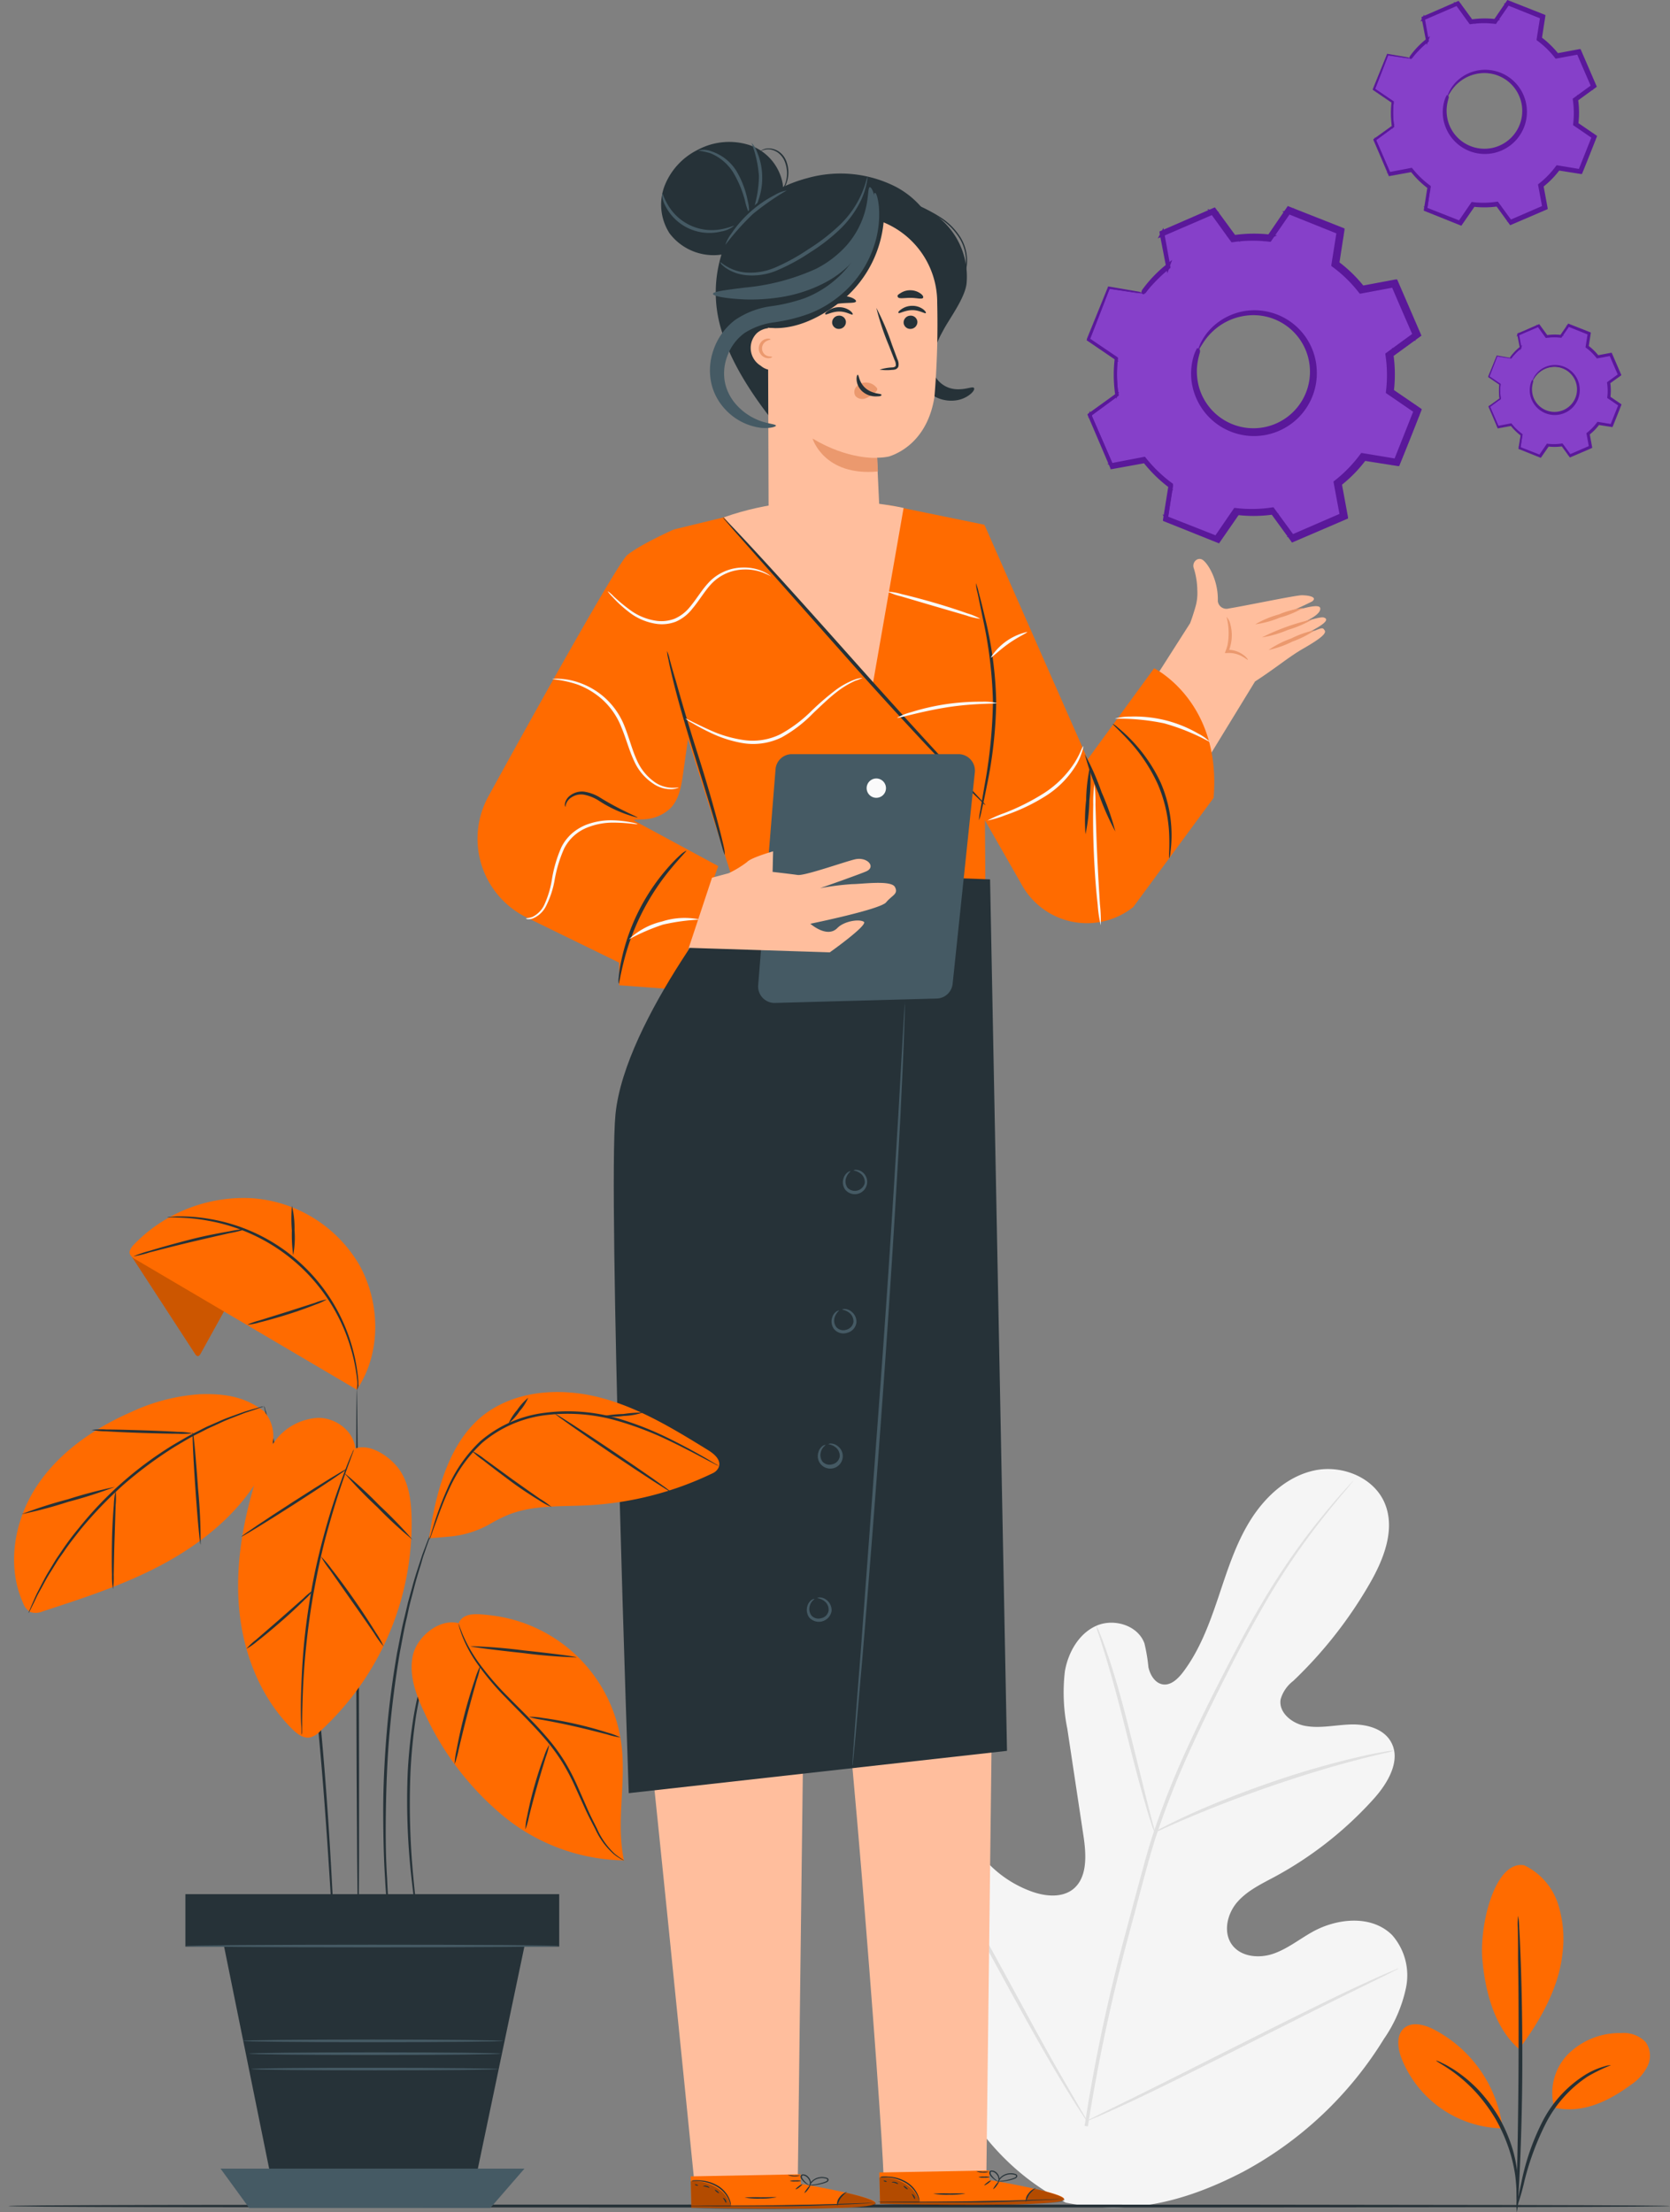 <svg xmlns="http://www.w3.org/2000/svg" width="400" height="530" viewBox="0 0 400 530">
  <rect x="0" y="0" width="400" height="530" fill="#808080" stroke="none"/>
  <g id="t3-i2" transform="translate(-180 -1719)">
    <rect id="Rectangle_36480" data-name="Rectangle 36480" width="400" height="530" transform="translate(180 1719)" fill="none"/>
    <g id="Group_118104" data-name="Group 118104" transform="translate(-3819 4946)">
      <g id="Group_118102" data-name="Group 118102">
        <path id="Trazado_179513" data-name="Trazado 179513" d="M4254.194-2699.369c-26.07-13.16-35.882-43.047-38.938-70.8-.511-4.621-1.725-9.417-.117-13.774s6.332-7.866,10.733-6.521c3.655,1.126,5.717,4.883,8.115,7.9a27.267,27.267,0,0,0,12.3,8.773c3.158,1.1,6.916,1.462,9.592-.512,3.655-2.778,3.319-8.335,2.632-12.911l-3.86-25.6a43.489,43.489,0,0,1-.585-13.818c.789-4.547,3.363-9.051,7.545-10.893s9.943-.117,11.507,4.226a40.889,40.889,0,0,1,.951,5.687c.409,1.887,1.593,3.861,3.48,4.138s3.553-1.3,4.737-2.836c4.05-5.308,6.4-11.7,8.554-18.1s4.167-12.853,7.735-18.511,8.919-10.528,15.426-11.844,14.1,1.711,16.684,7.91-.22,13.335-3.568,19.155a103.6,103.6,0,0,1-18.365,23.4,8.475,8.475,0,0,0-3.012,4.387c-.556,3.2,2.778,5.848,5.936,6.389,3.583.644,7.238-.248,10.879-.351s7.735.922,9.577,4.109c2.544,4.387-.658,9.885-4.05,13.657a88.617,88.617,0,0,1-23.775,18.731c-3.188,1.71-6.58,3.319-8.964,6.068s-3.421,7.121-1.315,10.118,6.477,3.422,9.913,2.252,6.331-3.539,9.5-5.293c5.966-3.29,14.154-4.036,19.009.819a14.621,14.621,0,0,1,3.334,12.531,33.78,33.78,0,0,1-5.308,12.341,88.991,88.991,0,0,1-33.806,31.875c-13.876,7.18-27.211,10.513-42.506,7.311" fill="#f5f5f5"/>
        <path id="Trazado_179514" data-name="Trazado 179514" d="M4258.786-2717.705a413.351,413.351,0,0,1,9.913-46.57q1.622-6.128,3.232-12.078c1.067-3.948,2.12-7.881,3.392-11.7a208.328,208.328,0,0,1,8.554-21.289c3.056-6.638,6.185-12.838,9.168-18.6s5.849-11.084,8.7-15.821a163.452,163.452,0,0,1,15.046-21.319c1.959-2.369,3.538-4.152,4.635-5.351l1.243-1.36a3.7,3.7,0,0,1,.453-.439,2.869,2.869,0,0,1-.38.5l-1.184,1.462c-1.053,1.229-2.588,3.056-4.518,5.454a172.669,172.669,0,0,0-14.769,21.421c-2.749,4.767-5.673,10.06-8.6,15.836s-6.039,11.961-9.066,18.6a207.637,207.637,0,0,0-8.481,21.216c-1.257,3.758-2.31,7.648-3.377,11.625s-2.12,8-3.217,12.063a428.731,428.731,0,0,0-9.958,46.468" fill="#e0e0e0"/>
        <path id="Trazado_179515" data-name="Trazado 179515" d="M4275.557-2788.08a9.786,9.786,0,0,1-.731-1.886c-.424-1.243-.98-3.041-1.623-5.279-1.316-4.459-2.924-10.7-4.635-17.546s-3.422-13.087-4.8-17.546c-.673-2.223-1.243-4.021-1.652-5.249a9.367,9.367,0,0,1-.541-1.945,8.837,8.837,0,0,1,.848,1.828c.511,1.2,1.169,2.924,1.915,5.176,1.535,4.386,3.305,10.6,5.045,17.546s3.216,12.94,4.386,17.634c.541,2.12,1.009,3.9,1.375,5.337a8.776,8.776,0,0,1,.409,1.93Z" fill="#e0e0e0"/>
        <path id="Trazado_179516" data-name="Trazado 179516" d="M4332.89-2807.615a12.5,12.5,0,0,1-2.311.629c-1.462.351-3.655.848-6.3,1.55-5.307,1.36-12.589,3.509-20.47,6.214s-14.988,5.5-20.032,7.647c-2.545,1.068-4.562,1.974-5.966,2.6a11.627,11.627,0,0,1-2.223.892,11.889,11.889,0,0,1,2.077-1.2c1.36-.716,3.363-1.711,5.848-2.851,5-2.3,12.064-5.176,20-7.911a208.729,208.729,0,0,1,20.632-5.98c2.676-.629,4.869-1.053,6.39-1.3a13.8,13.8,0,0,1,2.354-.293Z" fill="#e0e0e0"/>
        <path id="Trazado_179517" data-name="Trazado 179517" d="M4259.356-2718.889a3.034,3.034,0,0,1-.512-.658l-1.316-1.989c-1.126-1.725-2.7-4.284-4.62-7.442-3.817-6.346-8.773-15.265-14.2-25.194s-10.235-18.877-13.979-25.281l-4.386-7.589c-.483-.819-.863-1.462-1.185-2.061a2.907,2.907,0,0,1-.365-.761,3.08,3.08,0,0,1,.512.658l1.316,1.989c1.125,1.725,2.705,4.284,4.62,7.442,3.816,6.346,8.773,15.266,14.2,25.194s10.235,18.877,13.979,25.3c1.8,3.1,3.275,5.673,4.386,7.574.483.819.863,1.462,1.184,2.062A2.9,2.9,0,0,1,4259.356-2718.889Z" fill="#e0e0e0"/>
        <path id="Trazado_179518" data-name="Trazado 179518" d="M4334.015-2755.444a3.089,3.089,0,0,1-.731.424l-2.164,1.1-8,3.933c-6.741,3.319-16.011,8.013-26.246,13.16s-19.55,9.811-26.32,13c-3.407,1.579-6.17,2.851-8.1,3.67l-2.237.95a3.156,3.156,0,0,1-.805.278,3.379,3.379,0,0,1,.732-.438l2.164-1.082,8-3.934c6.74-3.319,16.011-8.013,26.246-13.159s19.55-9.8,26.32-12.985c3.421-1.594,6.185-2.851,8.115-3.684l2.237-.936a2.565,2.565,0,0,1,.789-.293Z" fill="#e0e0e0"/>
      </g>
      <path id="Trazado_179524" data-name="Trazado 179524" d="M4272.646-3156.791a32.793,32.793,0,0,1,6.112-6.325l-1.488-7.937,12.277-5.315,4.766,6.52a32.562,32.562,0,0,1,8.716-.124l4.571-6.662,12.4,4.943-1.258,7.973a32.719,32.719,0,0,1,6.236,6.076l7.955-1.47,5.314,12.277-6.519,4.748a32.609,32.609,0,0,1,.124,8.717l6.661,4.57-4.943,12.4-7.99-1.258a32.241,32.241,0,0,1-6.076,6.254l1.488,7.937-12.278,5.315-4.8-6.5a32.6,32.6,0,0,1-8.716.124l-4.571,6.661-12.4-4.943,1.257-7.972a32.829,32.829,0,0,1-6.253-6.077l-7.937,1.471-5.315-12.278,6.537-4.748a32.6,32.6,0,0,1-.124-8.716l-6.661-4.571,4.943-12.4,7.972,1.258Zm13.34,13.765c-7.111,17.185,20.044,27.957,26.646,10.569C4319.739-3149.641,4292.59-3160.412,4285.986-3143.026Z" fill="#8640c9"/>
      <path id="Trazado_179525" data-name="Trazado 179525" d="M4285.986-3143.026a4,4,0,0,1,.3-.868,11.391,11.391,0,0,1,1.275-2.321,14.179,14.179,0,0,1,7.813-5.616,14.685,14.685,0,0,1,18.153,10.088,14.685,14.685,0,0,1-6.425,16.54,14.378,14.378,0,0,1-8.291,2.214,14.675,14.675,0,0,1-7.423-2.3,14.527,14.527,0,0,1-6.5-14.332,11.58,11.58,0,0,1,.673-2.569,4.014,4.014,0,0,1,.372-.833c.107,0-.425,1.2-.691,3.437a14.275,14.275,0,0,0,2.02,9.071,14,14,0,0,0,19.22,4.728l.2-.122a13.853,13.853,0,0,0,6.059-15.253,13.7,13.7,0,0,0-4.181-6.892,13.939,13.939,0,0,0-13-3.1,14.416,14.416,0,0,0-7.706,5.208C4286.5-3144.2,4286.093-3142.973,4285.986-3143.026Z" fill="#5a189a"/>
      <path id="Trazado_179526" data-name="Trazado 179526" d="M4272.646-3156.791h-.5l-1.524-.2-5.988-.868.16-.089c-1.241,3.207-2.87,7.388-4.855,12.4v-.284l6.679,4.553.142.089v.159a32.213,32.213,0,0,0,.16,8.628v.2l-.142.106-6.52,4.766.107-.39q2.532,5.793,5.314,12.26l-.389-.213,7.937-1.488h.23l.142.195a32.657,32.657,0,0,0,6.183,5.988l.195.142v.23c-.39,2.481-.815,5.209-1.241,7.99l-.265-.443,12.4,4.926-.514.141,4.553-6.661.16-.213h.266a32.652,32.652,0,0,0,8.592-.141h.266l.159.212,4.766,6.538-.549-.16,12.277-5.315-.266.514c-.478-2.516-.974-5.209-1.488-7.937v-.283l.213-.178a31.894,31.894,0,0,0,5.988-6.147h0c.868-.372.23-.106.443-.177h.992l.992.159,2,.319,3.986.62-.5.284,4.943-12.4.159.549-6.661-4.57-.213-.16v-.266a32.348,32.348,0,0,0-.106-8.592v-.266l.23-.159,6.538-4.748-.16.531-5.315-12.3.461.248-7.937,1.471h-.248l-.159-.195a31.875,31.875,0,0,0-6.166-6.024l-.194-.142v-.23c.425-2.746.85-5.315,1.257-7.972l.248.407-12.4-4.96.425-.142-4.588,6.661-.107.16h-.212a32.538,32.538,0,0,0-8.628.088h-.177l-.107-.159-4.712-6.378.319.089-12.295,5.226.124-.23,1.417,7.954v.089h0a34.2,34.2,0,0,0-4.766,4.482l-1.045,1.24a2.935,2.935,0,0,1-.354.408,2.944,2.944,0,0,1,.283-.461c.213-.283.532-.726.992-1.276a31.451,31.451,0,0,1,4.713-4.623v.141c-.425-2.161-.921-4.765-1.541-7.937v-.159h.159l12.242-5.315h.195l.142.159,4.783,6.52-.3-.124a33.713,33.713,0,0,1,8.858-.159l-.319.141,4.553-6.661.16-.23.265.106,12.4,4.907.283.107v.3c-.407,2.6-.815,5.315-1.24,7.99l-.159-.39a33.546,33.546,0,0,1,6.342,6.148l-.407-.16,7.937-1.488h.336l.142.3c1.772,4,3.543,8.079,5.315,12.278l.142.319-.284.212-6.874,4.589.177-.426a33.387,33.387,0,0,1,.124,8.859l-.195-.426,6.662,4.571.3.2-.124.337-4.943,12.4-.142.337h-.354l-3.986-.638-2-.3-.992-.16-.514-.088h-.478l.425-.177h0a33.122,33.122,0,0,1-6.148,6.324l.16-.443c.513,2.729,1.01,5.439,1.47,7.937v.372l-.336.142-12.136,5.226-.337.142-.212-.283c-1.63-2.268-3.26-4.5-4.748-6.538l.425.178a32.885,32.885,0,0,1-8.858.124l.407-.195-4.571,6.572-.195.284-.318-.124-12.4-4.961-.3-.124v-.319c.443-2.781.868-5.509,1.258-7.99l.159.39a33.149,33.149,0,0,1-6.307-6.165l.372.142-7.954,1.47h-.284l-.106-.284c-1.772-4.3-3.543-8.415-5.315-12.277l-.106-.248.212-.159,6.555-4.731-.124.284a33.339,33.339,0,0,1-.106-8.858l.124.265-6.644-4.606-.141-.106v-.177c2.055-5.032,3.738-9.213,5.031-12.4v-.106h.124l5.9,1.01,1.523.265Z" fill="#5a189a"/>
      <path id="Trazado_179527" data-name="Trazado 179527" d="M4285.986-3143.026a17.009,17.009,0,0,1,.8-1.594,14.308,14.308,0,0,1,19.471-5.513,14.31,14.31,0,0,1,5.513,19.471,14.31,14.31,0,0,1-13.646,7.284,14.475,14.475,0,0,1-12.862-10.63,15.235,15.235,0,0,1-.532-4.571,16.862,16.862,0,0,1,.284-2.321,4.218,4.218,0,0,1,.266-1.134l.141-.566.089-.266v-.124h0c0-.107,0,.3.3.39l.549-.213a7.7,7.7,0,0,0-.655,1.772,13.526,13.526,0,0,0,.531,8.734,14.176,14.176,0,0,0,5.422,6.572,14.445,14.445,0,0,0,7.936,2.268,14.332,14.332,0,0,0,14.036-14.623A14.333,14.333,0,0,0,4299-3152.126a14.33,14.33,0,0,0-9.014,3.431,14.027,14.027,0,0,0-3.26,4,11.342,11.342,0,0,0-.584,1.222,2.653,2.653,0,0,1-.195.426,1.573,1.573,0,0,1,.106-.461,8.656,8.656,0,0,1,.514-1.276,13.552,13.552,0,0,1,3.171-4.181,14.743,14.743,0,0,1,7.53-3.543,14.934,14.934,0,0,1,16.971,12.573q.1.708.143,1.423a15.06,15.06,0,0,1-14.115,15.948,15.06,15.06,0,0,1-14.887-9.411,14.581,14.581,0,0,1-.585-9.319,9.05,9.05,0,0,1,.762-1.984l.177-.336.355.124c.318.124.372.549.336.46s0,.107,0,.124v.266l-.088.266-.142.549c-.089.354-.177.709-.248,1.081a15.205,15.205,0,0,0-.266,2.179,14.53,14.53,0,0,0,.5,4.287,13.547,13.547,0,0,0,16.712,9.366,13.547,13.547,0,0,0,9.365-16.712,13.545,13.545,0,0,0-14.721-9.768,14.178,14.178,0,0,0-7.246,3.065,14.614,14.614,0,0,0-3.313,3.791C4286.323-3143.539,4286.075-3142.955,4285.986-3143.026Z" fill="#5a189a"/>
      <path id="Trazado_179528" data-name="Trazado 179528" d="M4272.646-3156.791l-8.079-1.294h.107l-5.05,12.685v-.2l6.786,4.66-.284.248-.106-.23h.372a32.807,32.807,0,0,0,.124,8.716h-.425l.106-.248.337.266-6.715,4.889v-.283l5.492,12.72-.3-.159,8.2-1.524v.55l-.337-.125.337-.442a32.486,32.486,0,0,0,6.254,6.076l-.461.355-.142-.337h.585c-.407,2.5-.85,5.315-1.311,8.256l-.2-.337,12.986,5.156-.407.124,4.748-6.91.425.5-.372.178-.089-.656a32.87,32.87,0,0,0,8.717-.142v.691l-.372-.159.425-.549,4.943,6.8-.443-.124,12.862-5.563-.213.425c-.478-2.516-1.01-5.315-1.541-8.256h.744l-.159.408-.6-.443a33.687,33.687,0,0,0,6.095-6.272l.46.62-.407.16v-.762l8.309,1.293-.443.248,5.173-13.021.142.5-6.927-4.748.62-.532.177.39-.8.124a32.742,32.742,0,0,0-.142-8.7l.815.089-.16.39-.637-.514,6.767-4.961-.141.532c-1.772-3.986-3.544-8.38-5.546-12.827l.479.248-8.238,1.542v-.851l.372.142-.514.691a32.744,32.744,0,0,0-6.236-6.059l.673-.514.142.337-.851.106c.39-2.569.833-5.4,1.276-8.256l.283.478-12.933-5.1.55-.159-4.7,6.874-.567-.674.283-.124.142.869a32.569,32.569,0,0,0-8.681.159l.124-.886.248.106-.549.691-4.89-6.661.549.142-12.56,5.492.265-.514c.5,2.551,1.028,5.315,1.559,8.079h-.885v-.142l.726.531a29.4,29.4,0,0,0-5.315,5.315l-.372.479h-.248c.142,0-.408-.479-.6-.266h0l.8-.957a17.446,17.446,0,0,1,1.771-1.878,33.222,33.222,0,0,1,3.739-3.348l-.178.443c-.478-2.711-.956-5.315-1.435-8.026l.869.124-.124.213-.585-.638,12.313-5.315v.868h-.3l.5-.726,4.836,6.679-.443-.177a33.387,33.387,0,0,1,9.106-.106l-.442.194,4.694-6.785.514.691-.39.106v-.85l12.4,4.96-.567.656-.213-.372.851-.16c-.443,2.746-.886,5.475-1.311,8.185l-.178-.425a32.144,32.144,0,0,1,6.555,6.414l-.425-.178L4333-3158.9l-.124.833-.425-.23.62-.549,5.315,12.277h-.815l.142-.478.673.478c-2.3,1.648-4.517,3.278-6.732,4.89l.159-.408a32.627,32.627,0,0,1,.124,9.195l-.177-.407,6.857,4.73-.638.46-.142-.5h.78c-1.684,4.252-3.331,8.363-4.943,12.4l-.585-.5.443-.266.142.762-8.221-1.311.372-.142a33.333,33.333,0,0,1-6.413,6.591l.142-.39c.531,2.852,1.027,5.545,1.506,8.185l-.709-.107.248-.442.478.531-12.277,5.315v-.691l.478.124-.389.567-4.908-6.715.355.142a32.661,32.661,0,0,1-9.178.124l.319-.142-4.694,6.839-.373-.5.443-.142v.62l-12.4-4.943.39-.443.23.408-.585.106c.461-3.012.886-5.634,1.276-8.2l.124.3a33.462,33.462,0,0,1-6.537-6.36l.283.106-8.149,1.506v-.5l.354.2-.354.336c-2.02-4.641-3.7-8.592-5.315-12.277h.443l-.089.354-.372-.248,6.661-4.854-.088.212a33.1,33.1,0,0,1-.142-9.017v.177l-6.785-4.642.248-.177v.248h-.3l4.925-12.4.141.124h-.141v-.177l7.99,1.222a15.373,15.373,0,0,1-1.985-.195l-6.094-.921h-.3l.266-.142.141-.088.248-.142-.106.266c-1.187,3.047-2.728,7.086-4.819,12.4l-.159.443-.142-.461v-.248l-.142-.443.39.266,6.8,4.606h0v.124a32.414,32.414,0,0,0,.177,8.859v.124l-.106.088-6.626,4.89-.549.39.177-.656v-.354l.177-.638.284.62,5.315,12.242.3.709-.673-.372-.355-.177-.673-.355.762-.141,8.132-1.56h.159l.106.142a32.857,32.857,0,0,0,6.449,6.219l.142.106v.2l-1.258,8.185-.142.886-.443-.78-.23-.39-.443-.779.833.336,12.4,4.89.886.354-.921.284-.443.142-.921.283.531-.8,4.695-6.856.124-.178h.2a32.071,32.071,0,0,0,9-.141h.212l.124.177,4.908,6.714.62.851-1.01-.284-.478-.124-1.01-.283.956-.408,12.26-5.315,1.01-.425-.514.957-.248.461-.514.956-.194-1.08c-.5-2.64-.993-5.315-1.524-8.185v-.231l.2-.141a32.355,32.355,0,0,0,6.254-6.449l.141-.195h.248l8.416,1.4,1.134.178-.993.567-.442.248-1.01.584.425-1.08,4.925-12.4.443-1.1.354,1.134.142.478.354,1.134-.992-.673-6.856-4.7-.213-.16v-.248a32.352,32.352,0,0,0-.124-8.964v-.266l.213-.142,6.732-4.907.992-.726-.319,1.187a.636.636,0,0,1-.141.478l-.319,1.187-.479-1.134q-2.656-6.059-5.314-12.277l-.5-1.152,1.117.585.407.23,1.116.585-1.24.23-8.167,1.524h-.266l-.159-.213a31.9,31.9,0,0,0-6.4-6.236l-.213-.16v-.265c.426-2.711.869-5.439,1.294-8.185l.212-1.258.638,1.1.195.372.656,1.134-1.205-.478-12.4-4.978-1.187-.479,1.241-.372.372-.106,1.24-.39-.744,1.081-4.677,6.785-.16.231h-.266a32.21,32.21,0,0,0-8.858.106h-.283l-.16-.213c-1.612-2.214-3.206-4.447-4.836-6.679l-.762-1.063,1.258.355h.3l1.258.354-1.205.514-12.295,5.315-1.205.5.62-1.152.107-.2.62-1.169.23,1.311q.717,3.96,1.453,8.025v.266l-.213.177a33.364,33.364,0,0,0-3.543,3.26c-.567.6-1.116,1.205-1.648,1.772l-.815.956v.089h-.106c-.195.213-.744-.283-.6-.266h0v-.088a1.514,1.514,0,0,1,0-.266,1.768,1.768,0,0,1,.248-.514l.39-.514a31.169,31.169,0,0,1,5.4-5.492l1.311-1.045-.585,1.577v.124l-.584,1.523-.3-1.594c-.532-2.781-1.063-5.527-1.559-8.079v-.372l.336-.141,12.561-5.475.354-.141.213.283,4.89,6.679.974,1.329-1.524-.638-.248-.106-1.5-.638,1.612-.248a33.514,33.514,0,0,1,8.858-.142l1.63.2-1.506.673-.266.124-1.488.674.921-1.347,4.7-6.874.195-.3.337.142,12.915,5.1.336.142v.354l-1.275,8.238-.248,1.595-.62-1.489-.142-.336-.6-1.471,1.293.939a33.409,33.409,0,0,1,6.4,6.219l.993,1.258-1.489-.567-.354-.142-1.488-.549,1.559-.3,8.238-1.542h.337l.141.319c1.931,4.447,3.827,8.858,5.546,12.827l.141.319-.283.212-6.785,4.943-1.241.9.6-1.418.159-.372.585-1.417.23,1.506a33.8,33.8,0,0,1,.124,8.947l-.177,1.488-.762-1.205-.177-.39-.62-1.364,1.24.85,6.927,4.748.266.2-.107.3c-1.771,4.536-3.543,9-5.19,13.022l-.124.3h-.319l-8.309-1.311-1.4-.213,1.311-.549.408-.159,1.311-.532-.851,1.152a32.878,32.878,0,0,1-6.236,6.378l-1.1.868.5-1.311.159-.39.5-1.311.248,1.382c.532,2.888,1.063,5.74,1.524,8.256v.3l-.284.124-12.862,5.528-.283.106-.16-.231-4.942-6.8-.744-1.027,1.169.5.39.159,1.169.5-1.258.178a33.543,33.543,0,0,1-8.858.106l-1.223-.142,1.117-.514.372-.159,1.133-.514-.708,1.028-4.766,6.891-.142.231-.248-.107-12.968-5.19-.23-.107v-.248c.478-2.905.921-5.74,1.328-8.256l.178-1.063.389.992.142.355.408.992-.851-.638a33.239,33.239,0,0,1-6.36-6.218l-.62-.815.957.372.319.124.956.354-1.01.195-8.2,1.488h-.213v-.195l-5.439-12.755v-.178l.16-.106,6.732-4.854.638-.461-.3.709-.106.266-.3.726-.124-.78a33.707,33.707,0,0,1,0-8.858v-.691l.283.638.107.23.283.638-.567-.407-6.945-4.731h-.106v-.124l5.173-12.614v-.088h.142l6.024,1.08,1.523.284Z" fill="#5a189a"/>
      <g id="freepik--Floor--inject-9">
        <path id="Trazado_179537" data-name="Trazado 179537" d="M4399-2698.506c0,.207-37.131.358-198.284.358s-199.716-.124-199.716-.358,38.52-.358,199.716-.358S4399-2698.7,4399-2698.506Z" fill="#263238"/>
      </g>
      <g id="freepik--Character--inject-9">
        <path id="Trazado_179583" data-name="Trazado 179583" d="M4199.45-2835.794c2.343,5.5,12.136,133.362,11.1,131.424l24.707-1.637,1.608-132.776Z" fill="#ffbe9d"/>
        <path id="Trazado_179584" data-name="Trazado 179584" d="M4236.023-2704.745l-.075-2.283-26.33.481.166,7.509h1.622c7.239.211,36.844.646,41.635-.645C4258.4-2701,4236.023-2704.745,4236.023-2704.745Z" fill="#ff6b00"/>
        <g id="Grupo_118102" data-name="Grupo 118102" opacity="0.3">
          <path id="Trazado_179585" data-name="Trazado 179585" d="M4219.276-2699.323a7.511,7.511,0,0,0-3.454-4.506,10.361,10.361,0,0,0-6.174-1.5l.151,6.008Z"/>
        </g>
        <g id="Grupo_118103" data-name="Grupo 118103" opacity="0.3">
          <path id="Trazado_179586" data-name="Trazado 179586" d="M4246.973-2702.6s7.855,1.712,6.909,2.793-30.881,1.5-44.1.812v-.481l34.906-.316S4245.441-2702.522,4246.973-2702.6Z"/>
        </g>
        <path id="Trazado_179587" data-name="Trazado 179587" d="M4209.393-2699.488h1.757l4.762.1h15.741c6.143,0,11.7-.285,15.725-.466l4.762-.24,1.292-.075h-1.307l-4.762.15c-4.025.135-9.582.286-15.725.376s-11.7.12-15.726.1h-6.519Z" fill="#263238"/>
        <path id="Trazado_179588" data-name="Trazado 179588" d="M4244.72-2699.458a8.335,8.335,0,0,1,.841-1.878,9.523,9.523,0,0,1,1.592-1.5,3.566,3.566,0,0,0-1.862,1.382A2.509,2.509,0,0,0,4244.72-2699.458Z" fill="#263238"/>
        <path id="Trazado_179589" data-name="Trazado 179589" d="M4236.91-2702.552a2.962,2.962,0,0,0,.811-.826c.375-.5.6-.947.525-.977s-.435.331-.8.842S4236.835-2702.582,4236.91-2702.552Z" fill="#263238"/>
        <path id="Trazado_179590" data-name="Trazado 179590" d="M4234.762-2703.438a4.525,4.525,0,0,0,.916-.511c.451-.33.751-.661.691-.706a2.309,2.309,0,0,0-.916.511C4235-2703.814,4234.7-2703.483,4234.762-2703.438Z" fill="#263238"/>
        <path id="Trazado_179591" data-name="Trazado 179591" d="M4233.365-2705.436a3.813,3.813,0,0,0,1.382.12,3.968,3.968,0,0,0,1.367-.135,3.452,3.452,0,0,0-1.382-.12A3.567,3.567,0,0,0,4233.365-2705.436Z" fill="#263238"/>
        <path id="Trazado_179592" data-name="Trazado 179592" d="M4232.869-2706.863a3,3,0,0,0,1.5.346,3.194,3.194,0,0,0,1.5-.2,8.717,8.717,0,0,0-1.5,0A12.186,12.186,0,0,0,4232.869-2706.863Z" fill="#263238"/>
        <path id="Trazado_179593" data-name="Trazado 179593" d="M4237.751-2704.43a6.085,6.085,0,0,0,1.682,0,12.079,12.079,0,0,0,1.787-.345,6.425,6.425,0,0,0,1.022-.361.827.827,0,0,0,.4-.435.525.525,0,0,0-.27-.556,3.515,3.515,0,0,0-3.8.811,2.106,2.106,0,0,0-.526.916.8.8,0,0,0,0,.376,3.7,3.7,0,0,1,.751-1.187,3.383,3.383,0,0,1,3.425-.706c.27.151.165.421-.121.571a5.868,5.868,0,0,1-.946.346,14.14,14.14,0,0,1-1.712.39C4238.4-2704.49,4237.751-2704.475,4237.751-2704.43Z" fill="#263238"/>
        <path id="Trazado_179594" data-name="Trazado 179594" d="M4238.186-2704.37a1.139,1.139,0,0,0,.181-.961,2.164,2.164,0,0,0-.5-1.006,1.727,1.727,0,0,0-1.412-.676.556.556,0,0,0-.517.592.411.411,0,0,0,.006.054,1.51,1.51,0,0,0,.3.615,4.629,4.629,0,0,0,.826.812,2.4,2.4,0,0,0,.976.54,10.468,10.468,0,0,1-.826-.661,5.776,5.776,0,0,1-.721-.826c-.24-.285-.4-.8,0-.871a1.6,1.6,0,0,1,1.127.571,2.12,2.12,0,0,1,.5.886,4.8,4.8,0,0,1,.06.931Z" fill="#263238"/>
        <path id="Trazado_179595" data-name="Trazado 179595" d="M4209.784-2705.361h1.937a9.767,9.767,0,0,1,4.266,1.367,7.25,7.25,0,0,1,2.718,3,11.9,11.9,0,0,1,.526,1.5v-.436a6.239,6.239,0,0,0-.315-1.156,6.862,6.862,0,0,0-2.734-3.154,9.319,9.319,0,0,0-4.506-1.337,9.64,9.64,0,0,0-1.5,0A1.851,1.851,0,0,0,4209.784-2705.361Z" fill="#263238"/>
        <path id="Trazado_179596" data-name="Trazado 179596" d="M4222.521-2701.471a17.809,17.809,0,0,0,3.845.256,17.188,17.188,0,0,0,3.815-.316c0-.075-1.713,0-3.83,0A37.673,37.673,0,0,0,4222.521-2701.471Z" fill="#263238"/>
        <path id="Trazado_179597" data-name="Trazado 179597" d="M4217.384-2701.4s.15.3.33.616.286.6.376.6.135-.346-.09-.706S4217.474-2701.441,4217.384-2701.4Z" fill="#263238"/>
        <path id="Trazado_179598" data-name="Trazado 179598" d="M4215.4-2703.333a1.523,1.523,0,0,0,.391.5c.27.226.555.361.615.3s-.12-.271-.39-.5S4215.461-2703.378,4215.4-2703.333Z" fill="#263238"/>
        <path id="Trazado_179599" data-name="Trazado 179599" d="M4212.607-2704.189c0,.075.376,0,.766.165s.661.27.736.225-.165-.345-.645-.466S4212.577-2704.279,4212.607-2704.189Z" fill="#263238"/>
        <path id="Trazado_179600" data-name="Trazado 179600" d="M4210.625-2704.58a.749.749,0,0,0,.345.24.822.822,0,0,0,.451,0c.03,0-.12-.18-.346-.24S4210.655-2704.655,4210.625-2704.58Z" fill="#263238"/>
        <path id="Trazado_179601" data-name="Trazado 179601" d="M4151.747-2835.178c.691,2.418,13.638,131.725,13.638,131.725l24.708-1.623,1.607-130.1Z" fill="#ffbe9d"/>
        <path id="Trazado_179602" data-name="Trazado 179602" d="M4190.844-2703.814l-.091-2.3-26.314.5.15,7.51h1.637c7.24.21,36.829.646,41.635-.631C4213.208-2700.074,4190.844-2703.814,4190.844-2703.814Z" fill="#ff6b00"/>
        <g id="Grupo_118104" data-name="Grupo 118104" opacity="0.3">
          <path id="Trazado_179603" data-name="Trazado 179603" d="M4174.1-2698.407a7.513,7.513,0,0,0-3.469-4.506,10.354,10.354,0,0,0-6.173-1.5l.15,6.008Z"/>
        </g>
        <g id="Grupo_118105" data-name="Grupo 118105" opacity="0.3">
          <path id="Trazado_179604" data-name="Trazado 179604" d="M4201.778-2701.666s7.855,1.712,6.909,2.779-30.866,1.5-44.1.811v-.481l34.906-.315S4200.261-2701.591,4201.778-2701.666Z"/>
        </g>
        <path id="Trazado_179605" data-name="Trazado 179605" d="M4164.213-2698.557h1.743l4.761.09h15.741c6.143,0,11.7-.285,15.726-.45l4.761-.241,1.292-.09h.45a1.781,1.781,0,0,0-.45,0h-1.307l-4.761.15c-4.011.136-9.568.286-15.711.391s-11.7.1-15.726.1h-6.008Z" fill="#263238"/>
        <path id="Trazado_179606" data-name="Trazado 179606" d="M4199.54-2698.542a7.19,7.19,0,0,1,.841-1.877,10.523,10.523,0,0,1,1.5-1.5,3.527,3.527,0,0,0-1.862,1.4,2.374,2.374,0,0,0-.481,1.983Z" fill="#263238"/>
        <path id="Trazado_179607" data-name="Trazado 179607" d="M4191.715-2701.621a3.113,3.113,0,0,0,.811-.841c.375-.5.6-.931.525-.976s-.435.345-.8.841S4191.64-2701.666,4191.715-2701.621Z" fill="#263238"/>
        <path id="Trazado_179608" data-name="Trazado 179608" d="M4189.567-2702.507a2.143,2.143,0,0,0,.916-.526c.451-.33.751-.661.691-.706a2.217,2.217,0,0,0-.9.511C4189.837-2702.9,4189.507-2702.567,4189.567-2702.507Z" fill="#263238"/>
        <path id="Trazado_179609" data-name="Trazado 179609" d="M4188.185-2704.52a3.412,3.412,0,0,0,1.367.12,3.575,3.575,0,0,0,1.367-.135,3.777,3.777,0,0,0-1.367-.12A3.9,3.9,0,0,0,4188.185-2704.52Z" fill="#263238"/>
        <path id="Trazado_179610" data-name="Trazado 179610" d="M4187.689-2705.932a4.427,4.427,0,0,0,3,.135,11.092,11.092,0,0,0-1.5,0A10.479,10.479,0,0,0,4187.689-2705.932Z" fill="#263238"/>
        <path id="Trazado_179611" data-name="Trazado 179611" d="M4192.556-2703.513a5.709,5.709,0,0,0,1.682,0,11.807,11.807,0,0,0,1.787-.361,6.045,6.045,0,0,0,1.022-.36.771.771,0,0,0,.405-.436.5.5,0,0,0-.27-.541,3.5,3.5,0,0,0-3.8.8,2.209,2.209,0,0,0-.526.932v.375a3.307,3.307,0,0,1,.736-1.186,3.006,3.006,0,0,1,1.412-.8,3.182,3.182,0,0,1,2.013.076c.27.165.18.42-.12.57a6.157,6.157,0,0,1-.932.346,14.555,14.555,0,0,1-1.727.405C4193.2-2703.574,4192.556-2703.559,4192.556-2703.513Z" fill="#263238"/>
        <path id="Trazado_179612" data-name="Trazado 179612" d="M4192.991-2703.453a1.143,1.143,0,0,0,.181-.962,1.925,1.925,0,0,0-.5-.991,1.741,1.741,0,0,0-1.412-.691.57.57,0,0,0-.513.623l0,.023a1.421,1.421,0,0,0,.316.616,4.24,4.24,0,0,0,.811.826,2.671,2.671,0,0,0,.976.541,8.184,8.184,0,0,1-.811-.676,5,5,0,0,1-.736-.811c-.24-.286-.405-.812,0-.887a1.655,1.655,0,0,1,1.127.571,2.223,2.223,0,0,1,.5.886A2.991,2.991,0,0,1,4192.991-2703.453Z" fill="#263238"/>
        <path id="Trazado_179613" data-name="Trazado 179613" d="M4164.589-2704.445a13.358,13.358,0,0,1,1.937,0,9.672,9.672,0,0,1,4.266,1.352,7.1,7.1,0,0,1,2.719,3c.42.916.48,1.5.54,1.5a1.361,1.361,0,0,0,0-.436,4.29,4.29,0,0,0-.315-1.141,6.8,6.8,0,0,0-2.734-3.169,9.251,9.251,0,0,0-4.506-1.322,8.038,8.038,0,0,0-1.5,0,1.922,1.922,0,0,0-.405.21Z" fill="#263238"/>
        <path id="Trazado_179614" data-name="Trazado 179614" d="M4177.341-2700.54a18.048,18.048,0,0,0,3.83.241,17.437,17.437,0,0,0,3.83-.316c0-.075-1.727,0-3.83,0A34.989,34.989,0,0,0,4177.341-2700.54Z" fill="#263238"/>
        <path id="Trazado_179615" data-name="Trazado 179615" d="M4172.2-2700.464c-.075,0,.135.285.33.615s.286.6.376.586.12-.345-.09-.706S4172.249-2700.525,4172.2-2700.464Z" fill="#263238"/>
        <path id="Trazado_179616" data-name="Trazado 179616" d="M4170.206-2702.417a1.381,1.381,0,0,0,.391.5c.27.21.555.36.615.315s-.1-.285-.39-.5S4170.266-2702.462,4170.206-2702.417Z" fill="#263238"/>
        <path id="Trazado_179617" data-name="Trazado 179617" d="M4167.412-2703.273c0,.075.376.075.766.18s.661.255.736.21-.165-.345-.645-.465S4167.4-2703.333,4167.412-2703.273Z" fill="#263238"/>
        <path id="Trazado_179618" data-name="Trazado 179618" d="M4165.43-2703.664a.735.735,0,0,0,.345.241,1.034,1.034,0,0,0,.451,0c.03,0-.12-.181-.346-.241S4165.46-2703.724,4165.43-2703.664Z" fill="#263238"/>
        <path id="Trazado_179619" data-name="Trazado 179619" d="M4299.6-3063.736h0c4.986-3.229,8.1-5.9,11.475-7.84,4.16-2.389,5.707-3.665,5.212-4.4-.676-1.007-.376-.646-8.546,2.6,0,0,11.625-4.746,8.306-5.692-1.5-.421-11.175,3.424-11.175,3.424,8.065-2.373,10.739-4.506,10.318-5.752-.615-1.743-12.361,3-12.361,3a104.83,104.83,0,0,0,10.424-4.5c1.412-1.052-.706-1.5-2.539-1.5-2.072.135-13.938,2.628-17.408,3.169a2.073,2.073,0,0,1-2.551-1.443,2.018,2.018,0,0,1-.062-.315c.165-5.091-2.433-9.132-3.65-9.9s-2.673.646-2.073,2.118a18.49,18.49,0,0,1,.811,5.092,12,12,0,0,1-.45,4.085c-.436,1.5-.871,2.824-1.277,3.89l-23,36.048,9.973,24.648Z" fill="#ffbe9d"/>
        <path id="Trazado_179620" data-name="Trazado 179620" d="M4302.862-3071.291a23.344,23.344,0,0,0,5.693-2.013,23.034,23.034,0,0,0,5.392-2.733,23.76,23.76,0,0,0-5.693,2A23.215,23.215,0,0,0,4302.862-3071.291Z" fill="#eb996e"/>
        <path id="Trazado_179621" data-name="Trazado 179621" d="M4301.285-3074.31a25.81,25.81,0,0,0,6.188-1.787,26.308,26.308,0,0,0,5.918-2.539A51.969,51.969,0,0,0,4301.285-3074.31Z" fill="#eb996e"/>
        <path id="Trazado_179622" data-name="Trazado 179622" d="M4299.663-3077.434a23.491,23.491,0,0,0,5.888-1.607,23.2,23.2,0,0,0,5.617-2.343,23.014,23.014,0,0,0-5.888,1.592A23.531,23.531,0,0,0,4299.663-3077.434Z" fill="#eb996e"/>
        <path id="Trazado_179623" data-name="Trazado 179623" d="M4234.792-3101.286v54.958l.285,39.532-61.326,20.142.616-30.04s-12.677-39.637-12.677-40.3-1.2-43.182-1.2-43.182l22.665-5.513,28.538-.33Z" fill="#ff6b00"/>
        <path id="Trazado_179624" data-name="Trazado 179624" d="M4160.488-3100.189s-8,3.529-11.235,6.158c-2.162,1.757-21.027,35.522-33.269,57.811a21.028,21.028,0,0,0,8.283,28.562q.448.246.909.472l35.222,17.2,10.634-29.529-20.156-10.89,15.23-26.51-5.618-43.272" fill="#ff6b00"/>
        <path id="Trazado_179625" data-name="Trazado 179625" d="M4160.4-2989.988l-13.112-.977v-10.994l19.165-4.837Z" fill="#ff6b00"/>
        <path id="Trazado_179626" data-name="Trazado 179626" d="M4147.391-3030.888a28.987,28.987,0,0,0,6.458.121,9.7,9.7,0,0,0,5.768-2.644c2.073-2.163,2.584-5.332,3-8.291l2.163-15.305c-5.182.315-9.523,4.341-11.761,9.012s-2.733,9.958-3.2,15.11" fill="#ff6b00"/>
        <path id="Trazado_179627" data-name="Trazado 179627" d="M4234.792-3101.286l24.738,56.19,15.906-21.809s16.191,7.945,14.239,31.061l-19.241,26.15a17.843,17.843,0,0,1-25.067-2.9,17.772,17.772,0,0,1-1.5-2.22l-17.3-30.28Z" fill="#ff6b00"/>
        <path id="Trazado_179628" data-name="Trazado 179628" d="M4172.414-3103.073c-.255,0,35.642,39.953,35.642,39.953l7.375-42.191S4193.2-3110.538,4172.414-3103.073Z" fill="#ffbe9d"/>
        <path id="Trazado_179629" data-name="Trazado 179629" d="M4235.077-3034.072a3.777,3.777,0,0,1-.721-.616c-.5-.5-1.141-1.126-1.952-1.892-1.683-1.667-4.071-4.1-7-7.15-5.857-6.083-13.773-14.674-22.349-24.287l-21.9-24.692-6.639-7.51-1.787-2.088a4.246,4.246,0,0,1-.586-.751,6.035,6.035,0,0,1,.706.646l1.892,1.952c1.637,1.713,3.965,4.206,6.819,7.315,5.723,6.218,13.518,14.93,22.079,24.542s16.417,18.25,22.155,24.438l6.834,7.3,1.847,2a5.6,5.6,0,0,1,.6.8Z" fill="#263238"/>
        <path id="Trazado_179630" data-name="Trazado 179630" d="M4172.609-3022.176a11.418,11.418,0,0,1-.645-1.892l-1.5-5.227c-1.292-4.416-3.17-10.514-5.242-17.168s-3.846-12.812-4.942-17.288c-.541-2.238-.961-4.055-1.2-5.317a10.548,10.548,0,0,1-.315-1.968,8.886,8.886,0,0,1,.616,1.908c.375,1.382.856,3.139,1.5,5.242,1.231,4.416,3,10.514,5.137,17.2s3.89,12.8,5.046,17.242c.571,2.223,1.022,4.041,1.292,5.287a9.328,9.328,0,0,1,.255,1.983Z" fill="#263238"/>
        <path id="Trazado_179631" data-name="Trazado 179631" d="M4134.4-3033.7a1.449,1.449,0,0,1-.075-.826,3.14,3.14,0,0,1,1.276-1.923,4.654,4.654,0,0,1,3.29-.9,10.087,10.087,0,0,1,3.845,1.427c4.821,3,9.012,4.6,9.012,4.806a30.061,30.061,0,0,1-9.388-4.115,10.284,10.284,0,0,0-3.559-1.4,4.159,4.159,0,0,0-2.884.631,3.119,3.119,0,0,0-1.292,1.5C4134.459-3034,4134.459-3033.7,4134.4-3033.7Z" fill="#263238"/>
        <path id="Trazado_179632" data-name="Trazado 179632" d="M4163.4-3023.212c.1.1-1.367,1.5-3.469,4.04a56.342,56.342,0,0,0-11.551,22.635c-.8,3.184-1.066,5.212-1.2,5.2a4.783,4.783,0,0,1,0-1.5,31.651,31.651,0,0,1,.6-3.875,49.152,49.152,0,0,1,11.6-22.876,34.181,34.181,0,0,1,2.763-2.778,5.181,5.181,0,0,1,1.262-.841Z" fill="#263238"/>
        <path id="Trazado_179633" data-name="Trazado 179633" d="M4232.749-3087.287a12.962,12.962,0,0,1,.661,2.163c.375,1.4.9,3.439,1.5,6.008a92.164,92.164,0,0,1,2.7,20.2,105.271,105.271,0,0,1-2.253,20.247c-.5,2.554-.947,4.611-1.277,6.008a11.117,11.117,0,0,1-.6,2.178,13.936,13.936,0,0,1,.3-2.238l1.037-6.083a120.026,120.026,0,0,0,2.013-20.142,104.35,104.35,0,0,0-2.464-20.081c-.5-2.434-.916-4.506-1.246-6.008a11.448,11.448,0,0,1-.376-2.253Z" fill="#263238"/>
        <path id="Trazado_179634" data-name="Trazado 179634" d="M4259-3027.133a43.413,43.413,0,0,1,.15-8.185,41.7,41.7,0,0,1,.946-8.141,44.261,44.261,0,0,1-.165,8.186,43.627,43.627,0,0,1-.931,8.14Z" fill="#263238"/>
        <path id="Trazado_179635" data-name="Trazado 179635" d="M4266.138-3027.808a64.086,64.086,0,0,1-4.01-9.118,64.1,64.1,0,0,1-3.3-9.4,61.291,61.291,0,0,1,4.025,9.117,60.969,60.969,0,0,1,3.289,9.4Z" fill="#263238"/>
        <path id="Trazado_179636" data-name="Trazado 179636" d="M4279.055-3021.41c-.135,0,.106-2.058,0-5.347a34.036,34.036,0,0,0-2.748-12.391,39.773,39.773,0,0,0-7.09-10.59c-2.237-2.4-3.785-3.754-3.694-3.86a4.9,4.9,0,0,1,1.171.841,37.658,37.658,0,0,1,10.334,13.293,31.658,31.658,0,0,1,2.583,12.707,29.326,29.326,0,0,1-.27,3.92A4.49,4.49,0,0,1,4279.055-3021.41Z" fill="#263238"/>
        <path id="Trazado_179637" data-name="Trazado 179637" d="M4183.649-3088.955s-.586-.3-1.667-.766a11.8,11.8,0,0,0-4.837-.841,11.053,11.053,0,0,0-6.683,2.449c-2.148,1.712-3.575,4.506-5.708,7.044a10.113,10.113,0,0,1-3.875,3,9.32,9.32,0,0,1-4.506.541,13.888,13.888,0,0,1-6.924-3,28.779,28.779,0,0,1-3.725-3.44,9.256,9.256,0,0,1-1.2-1.412,7.6,7.6,0,0,1,1.412,1.2,41.3,41.3,0,0,0,3.83,3.2,13.883,13.883,0,0,0,6.684,2.734,8.871,8.871,0,0,0,4.16-.541,9.589,9.589,0,0,0,3.575-2.734c2.043-2.418,3.515-5.287,5.843-7.1a11.413,11.413,0,0,1,7.134-2.418,10.88,10.88,0,0,1,4.957,1.111,7.967,7.967,0,0,1,1.187.721C4183.554-3089.05,4183.669-3088.964,4183.649-3088.955Z" fill="#fafafa"/>
        <path id="Trazado_179638" data-name="Trazado 179638" d="M4161.555-3038.352a1.887,1.887,0,0,1-.406.18,4.908,4.908,0,0,1-1.277.24,7.419,7.419,0,0,1-4.506-1.4,12.553,12.553,0,0,1-4.505-5.407c-1.142-2.4-1.863-5.212-3-7.96a17.661,17.661,0,0,0-4.672-6.789,18.7,18.7,0,0,0-5.8-3.5,26.6,26.6,0,0,0-6.174-1.307,5.768,5.768,0,0,1,1.728-.09,15.832,15.832,0,0,1,4.626.871,18.246,18.246,0,0,1,6.1,3.485,18.023,18.023,0,0,1,4.926,7.029c1.127,2.839,1.818,5.633,2.884,7.961a12.524,12.524,0,0,0,4.131,5.257,7.517,7.517,0,0,0,4.205,1.5C4160.954-3038.217,4161.54-3038.428,4161.555-3038.352Z" fill="#fafafa"/>
        <path id="Trazado_179639" data-name="Trazado 179639" d="M4124.951-3006.991a8.4,8.4,0,0,0,1.5-.315,6.091,6.091,0,0,0,2.914-2.929,23.314,23.314,0,0,0,1.832-6.1,31.394,31.394,0,0,1,2.253-7.675,10.96,10.96,0,0,1,2.569-3.35,12.029,12.029,0,0,1,3.364-2.043,16.653,16.653,0,0,1,6.474-1.081,25.922,25.922,0,0,1,4.371.5,6.373,6.373,0,0,1,1.5.42c0,.15-2.283-.36-5.933-.36a16.39,16.39,0,0,0-6.188,1.2,10.516,10.516,0,0,0-5.513,5.077,32.027,32.027,0,0,0-2.253,7.51,22.394,22.394,0,0,1-2.057,6.218,6.176,6.176,0,0,1-3.29,3,3.152,3.152,0,0,1-1.216.12A1.034,1.034,0,0,1,4124.951-3006.991Z" fill="#fafafa"/>
        <path id="Trazado_179640" data-name="Trazado 179640" d="M4166.631-3006.705a50.438,50.438,0,0,0-8.846,1.216,49.672,49.672,0,0,0-8.186,3.545,17.3,17.3,0,0,1,7.975-4.3A17.5,17.5,0,0,1,4166.631-3006.705Z" fill="#fafafa"/>
        <path id="Trazado_179641" data-name="Trazado 179641" d="M4205.608-3064.607a12.83,12.83,0,0,1-1.772.706,21.518,21.518,0,0,0-4.386,2.658c-1.727,1.322-3.6,3.124-5.708,5.122a31.916,31.916,0,0,1-7.51,5.768,15.487,15.487,0,0,1-9.417,1.367,28.859,28.859,0,0,1-7.4-2.359,52.133,52.133,0,0,1-4.611-2.433,8.607,8.607,0,0,1-1.607-1.051c.075-.135,2.433,1.231,6.443,3a29.486,29.486,0,0,0,7.285,2.087,15.021,15.021,0,0,0,9.012-1.366,33.071,33.071,0,0,0,7.435-5.588,64.564,64.564,0,0,1,5.858-5.046,18.784,18.784,0,0,1,4.611-2.494,6.831,6.831,0,0,1,1.772-.375Z" fill="#fafafa"/>
        <path id="Trazado_179642" data-name="Trazado 179642" d="M4237.766-3058.584c0,.24-5.468,0-12.016,1.051s-11.791,2.719-11.866,2.478a13.729,13.729,0,0,1,3.32-1.321,55.025,55.025,0,0,1,8.426-1.938,57.006,57.006,0,0,1,8.621-.586A13.317,13.317,0,0,1,4237.766-3058.584Z" fill="#fafafa"/>
        <path id="Trazado_179643" data-name="Trazado 179643" d="M4233.8-3078.756a14.812,14.812,0,0,1-3.3-.781l-7.84-2.283-7.826-2.313a15.077,15.077,0,0,1-3.214-1.127,14.21,14.21,0,0,1,3.349.586c2.043.481,4.837,1.2,7.916,2.1s5.813,1.8,7.78,2.508a14.388,14.388,0,0,1,3.139,1.307Z" fill="#fafafa"/>
        <path id="Trazado_179644" data-name="Trazado 179644" d="M4245.035-3075.617c.091.225-2.132,1.142-4.506,2.839s-4.025,3.424-4.2,3.274a13.971,13.971,0,0,1,8.726-6.113Z" fill="#fafafa"/>
        <path id="Trazado_179645" data-name="Trazado 179645" d="M4258.448-3048.236a3.332,3.332,0,0,1-.225,1.187,14.3,14.3,0,0,1-1.262,3,22.713,22.713,0,0,1-7.51,7.75,45.22,45.22,0,0,1-9.688,4.611,23.486,23.486,0,0,1-4.25,1.262,27.323,27.323,0,0,1,4.04-1.787,54.289,54.289,0,0,0,9.463-4.747,24.449,24.449,0,0,0,7.389-7.359C4257.892-3046.734,4258.313-3048.341,4258.448-3048.236Z" fill="#fafafa"/>
        <path id="Trazado_179646" data-name="Trazado 179646" d="M4262.654-3005.354a28.324,28.324,0,0,1-.736-4.911c-.346-3-.691-7.255-.9-11.926s-.241-8.907-.166-12.016a28.146,28.146,0,0,1,.3-4.956,36.293,36.293,0,0,1,.24,4.956c.09,3,.195,7.27.406,11.926s.465,8.877.66,11.926a35.79,35.79,0,0,1,.2,5Z" fill="#fafafa"/>
        <path id="Trazado_179647" data-name="Trazado 179647" d="M4288.848-3049.2a51.735,51.735,0,0,0-10.994-4.506,52.558,52.558,0,0,0-11.836-1.111,11.559,11.559,0,0,1,3.515-.511,30.859,30.859,0,0,1,8.516.856,30.526,30.526,0,0,1,7.931,3.2A11.115,11.115,0,0,1,4288.848-3049.2Z" fill="#fafafa"/>
        <path id="Trazado_179648" data-name="Trazado 179648" d="M4297.875-3068.918c0,.075-.5-.345-1.321-.811a6.5,6.5,0,0,0-3.59-.826h-.586l.21-.556a12.106,12.106,0,0,0,.436-1.367,15.552,15.552,0,0,0-.24-6.759,3.92,3.92,0,0,1,.931,1.878,9.935,9.935,0,0,1,0,5.062,10.392,10.392,0,0,1-.481,1.5l-.375-.526a6.145,6.145,0,0,1,3.905,1.186C4297.635-3069.519,4297.936-3068.963,4297.875-3068.918Z" fill="#eb996e"/>
        <path id="Trazado_179649" data-name="Trazado 179649" d="M4176.454-3018.511l-.225,2.238s-27.591,33.359-29.814,56.279c-1.833,18.926,3.184,162.576,3.184,162.576l90.6-10.138-4.055-208.777Z" fill="#263238"/>
        <path id="Trazado_179650" data-name="Trazado 179650" d="M4215.717-2986.984a2.542,2.542,0,0,1,0,.48v1.4c0,1.277-.091,3-.166,5.332-.135,4.641-.465,11.355-.856,19.646-.856,16.522-2.253,39.473-4.055,64.736s-3.62,48.064-5,64.661c-.721,8.231-1.307,14.915-1.712,19.526-.21,2.268-.391,4.055-.511,5.317l-.15,1.382a1.84,1.84,0,0,1-.09.465,1.808,1.808,0,0,1,0-.465l.075-1.4c.09-1.262.21-3,.375-5.332.346-4.671.842-11.355,1.5-19.6,1.232-16.522,2.914-39.443,4.777-64.676s3.289-48.139,4.28-64.706c.466-8.246.842-14.93,1.112-19.631.135-2.268.24-4.055.315-5.332a13.784,13.784,0,0,1,.106-1.382A1.476,1.476,0,0,1,4215.717-2986.984Z" fill="#455a64"/>
        <path id="Trazado_179651" data-name="Trazado 179651" d="M4202.739-2946.4a3.637,3.637,0,0,0-1.156,1.833,2.615,2.615,0,0,0,.435,2.133,2.434,2.434,0,0,0,3.441.029,2.429,2.429,0,0,0,.675-1.231,2.616,2.616,0,0,0-.781-2.028,3.7,3.7,0,0,0-1.953-.931,1.1,1.1,0,0,1,.646-.165,2.715,2.715,0,0,1,1.682.691,2.961,2.961,0,0,1,.211,4.183,2.961,2.961,0,0,1-4.183.211,2.837,2.837,0,0,1-.308-.324,3,3,0,0,1-.406-2.7,2.656,2.656,0,0,1,1.066-1.5C4202.454-2946.431,4202.724-2946.446,4202.739-2946.4Z" fill="#455a64"/>
        <path id="Trazado_179652" data-name="Trazado 179652" d="M4200.021-2913.056a3.636,3.636,0,0,0-1.157,1.832,2.613,2.613,0,0,0,.436,2.133,2.237,2.237,0,0,0,2.418.646,2.281,2.281,0,0,0,1.7-1.848,2.614,2.614,0,0,0-.781-2.027,3.688,3.688,0,0,0-1.952-.932,1.1,1.1,0,0,1,.645-.165,2.782,2.782,0,0,1,1.683.691,3.081,3.081,0,0,1,1.126,2.493,2.915,2.915,0,0,1-2.208,2.524,2.885,2.885,0,0,1-3.2-.946,3.006,3.006,0,0,1-.406-2.7,2.663,2.663,0,0,1,1.067-1.5A1.405,1.405,0,0,1,4200.021-2913.056Z" fill="#455a64"/>
        <path id="Trazado_179653" data-name="Trazado 179653" d="M4196.716-2880.839c.09.121-.856.5-1.141,1.848a2.675,2.675,0,0,0,.42,2.133,2.284,2.284,0,0,0,2.434.631,2.256,2.256,0,0,0,1.7-1.833,2.632,2.632,0,0,0-.781-2.043,3.584,3.584,0,0,0-1.968-.916,1.1,1.1,0,0,1,.646-.165,2.839,2.839,0,0,1,1.7.676,2.993,2.993,0,0,1,.49,4.205,2.994,2.994,0,0,1-4.205.489,2.993,2.993,0,0,1-.971-3.327,2.723,2.723,0,0,1,1.051-1.5C4196.446-2880.854,4196.7-2880.869,4196.716-2880.839Z" fill="#455a64"/>
        <path id="Trazado_179654" data-name="Trazado 179654" d="M4194.073-2843.965c.075.12-.871.5-1.157,1.848a2.612,2.612,0,0,0,.436,2.133,2.268,2.268,0,0,0,2.418.63,2.2,2.2,0,0,0,1.7-1.832,2.584,2.584,0,0,0-.781-2.043,3.589,3.589,0,0,0-1.952-.916,1.1,1.1,0,0,1,.646-.165,2.783,2.783,0,0,1,1.682.676,3.138,3.138,0,0,1,1.126,2.508,3.094,3.094,0,0,1-3.5,2.621,3.1,3.1,0,0,1-1.9-1.044,3.15,3.15,0,0,1-.4-2.718,2.8,2.8,0,0,1,1.066-1.5A1.424,1.424,0,0,1,4194.073-2843.965Z" fill="#455a64"/>
        <path id="Trazado_179655" data-name="Trazado 179655" d="M4232.283-3134.059c.166.2,0,.736-.751,1.4a6.909,6.909,0,0,1-3.845,1.607,8.187,8.187,0,0,1-6.173-1.908,9.01,9.01,0,0,1-3.244-7.33,16.844,16.844,0,0,1,2.313-6.954,46.856,46.856,0,0,1,2.854-4.716c1.8-2.583,3.244-3.95,3.695-3.665s-.136,2.148-1.262,4.972c-.6,1.5-1.292,3.139-2.028,4.941a18.323,18.323,0,0,0-1.667,5.6,6.013,6.013,0,0,0,1.757,4.506,6.16,6.16,0,0,0,3.71,1.817C4230.241-3133.519,4231.938-3134.525,4232.283-3134.059Z" fill="#263238"/>
        <path id="Trazado_179656" data-name="Trazado 179656" d="M4180.48-3172.645a9.658,9.658,0,0,0,6.008-10.229,12.013,12.013,0,0,0-7.9-9.342,15.918,15.918,0,0,0-12.466,1.111,16.27,16.27,0,0,0-7.916,8.561,12.711,12.711,0,0,0,1.157,11.431,13.218,13.218,0,0,0,13.623,4.881,18.638,18.638,0,0,0,11.685-9.267" fill="#263238"/>
        <path id="Trazado_179657" data-name="Trazado 179657" d="M4166.226-3190.925a4.871,4.871,0,0,1,3.139.166,11.181,11.181,0,0,1,6.008,4.7,22.139,22.139,0,0,1,2.7,7.074,10.526,10.526,0,0,1,.345,3.079,14.619,14.619,0,0,1-.976-3,25.948,25.948,0,0,0-2.824-6.774,11.673,11.673,0,0,0-5.467-4.611A19.027,19.027,0,0,0,4166.226-3190.925Z" fill="#455a64"/>
        <path id="Trazado_179658" data-name="Trazado 179658" d="M4179.008-3192.757a5.431,5.431,0,0,1,1.292,2.088,15.687,15.687,0,0,1,1.261,5.8,15.855,15.855,0,0,1-.916,5.858,5.3,5.3,0,0,1-1.172,2.163,27.268,27.268,0,0,0,1.307-8.006A27.711,27.711,0,0,0,4179.008-3192.757Z" fill="#455a64"/>
        <path id="Trazado_179659" data-name="Trazado 179659" d="M4157.574-3180.756c.136,0,.406,1.171,1.4,2.839a12.166,12.166,0,0,0,12.812,5.827c1.908-.345,3-.916,3-.8a6.39,6.39,0,0,1-3,1.337,11.806,11.806,0,0,1-13.413-6.113A6.362,6.362,0,0,1,4157.574-3180.756Z" fill="#455a64"/>
        <path id="Trazado_179660" data-name="Trazado 179660" d="M4181.111-3190.759a1.843,1.843,0,0,1,.51-.346,3.273,3.273,0,0,1,1.622-.33,4.358,4.358,0,0,1,2.359.781,4.895,4.895,0,0,1,1.8,2.448,7.51,7.51,0,0,1-.15,5.407,3.375,3.375,0,0,1-1.037,1.307,1.308,1.308,0,0,1-.54.285,3.932,3.932,0,0,0,1.366-1.682,7.5,7.5,0,0,0,0-5.212,4.924,4.924,0,0,0-1.682-2.313,4.29,4.29,0,0,0-2.193-.811,4.5,4.5,0,0,0-2.057.466Z" fill="#263238"/>
        <path id="Trazado_179661" data-name="Trazado 179661" d="M4183.334-3127.15c-4.506-5.813-9.3-13.233-11.386-20.262a30.757,30.757,0,0,1,.917-21.493c3.6-7.8,11.28-13.278,19.526-15.426a29.214,29.214,0,0,1,21.133,2.058,21.025,21.025,0,0,1,11.219,17.438" fill="#263238"/>
        <path id="Trazado_179662" data-name="Trazado 179662" d="M4208.192-3180.651c1.817-.18,10.093,1.787,14.644,4.987a18.219,18.219,0,0,1,7.675,16.6c-.42,3.529-4.055,8.336-5.512,11.069a108.867,108.867,0,0,1-7.886,12.587" fill="#263238"/>
        <path id="Trazado_179663" data-name="Trazado 179663" d="M4182.928-3155.358a20.306,20.306,0,0,1,20.712-19.893c.21,0,.421.011.631.022a20.727,20.727,0,0,1,19.211,20.788,212.447,212.447,0,0,1-.661,22.53c-1.637,10.288-8.261,13.427-10.875,14.268a13.509,13.509,0,0,1-2.808.286h0l-.075.075.57,12.166c-.1,7.916-5.437,14.194-13.337,14.194s-13.143-6.834-13.2-14.78Z" fill="#ffbe9d"/>
        <path id="Trazado_179664" data-name="Trazado 179664" d="M4218.736-3149.89a1.667,1.667,0,0,1-1.593,1.682,1.591,1.591,0,0,1-1.709-1.465l0-.037a1.651,1.651,0,0,1,1.592-1.667,1.592,1.592,0,0,1,1.711,1.464Z" fill="#263238"/>
        <path id="Trazado_179665" data-name="Trazado 179665" d="M4220.748-3151.993c-.21.21-1.5-.721-3.244-.706s-3.094.886-3.274.676.1-.5.675-.9a4.5,4.5,0,0,1,2.629-.811,4.318,4.318,0,0,1,2.583.826C4220.658-3152.489,4220.853-3152.1,4220.748-3151.993Z" fill="#263238"/>
        <path id="Trazado_179666" data-name="Trazado 179666" d="M4201.613-3149.89a1.666,1.666,0,0,1-1.592,1.682,1.591,1.591,0,0,1-1.71-1.465l0-.037a1.652,1.652,0,0,1,1.608-1.667,1.575,1.575,0,0,1,1.694,1.45l0,.037Z" fill="#263238"/>
        <path id="Trazado_179667" data-name="Trazado 179667" d="M4203.22-3151.663c-.2.211-1.5-.721-3.229-.706s-3.094.887-3.29.676.1-.48.691-.9a4.506,4.506,0,0,1,2.614-.811,4.392,4.392,0,0,1,2.583.826C4203.145-3152.158,4203.325-3151.768,4203.22-3151.663Z" fill="#263238"/>
        <path id="Trazado_179668" data-name="Trazado 179668" d="M4209.694-3138.445a12.143,12.143,0,0,1,2.9-.526c.451,0,.887-.135.962-.45a2.391,2.391,0,0,0-.3-1.337l-1.352-3.47a61.055,61.055,0,0,1-3-9.012,59.966,59.966,0,0,1,3.74,8.8c.451,1.217.887,2.373,1.292,3.485a2.645,2.645,0,0,1,.24,1.787,1.185,1.185,0,0,1-.751.676,3,3,0,0,1-.766.1A11.716,11.716,0,0,1,4209.694-3138.445Z" fill="#263238"/>
        <path id="Trazado_179669" data-name="Trazado 179669" d="M4209.123-3117.327s-6.879.571-15.5-4.611c0,0,2.719,9.1,15.651,7.885Z" fill="#eb996e"/>
        <path id="Trazado_179670" data-name="Trazado 179670" d="M4208.943-3134.149a3.227,3.227,0,0,0-2.884-1.187,3.006,3.006,0,0,0-2.028,1.081,1.863,1.863,0,0,0-.135,2.118,2.163,2.163,0,0,0,2.343.6,6.782,6.782,0,0,0,2.268-1.367,1.906,1.906,0,0,0,.511-.525.588.588,0,0,0,0-.661" fill="#eb996e"/>
        <path id="Trazado_179671" data-name="Trazado 179671" d="M4204.452-3137.213c.285,0,.285,1.922,1.952,3.289s3.71,1.171,3.725,1.5-.451.375-1.322.39a4.834,4.834,0,0,1-3.124-1.081,4.17,4.17,0,0,1-1.5-2.764C4204.106-3136.748,4204.316-3137.229,4204.452-3137.213Z" fill="#263238"/>
        <path id="Trazado_179672" data-name="Trazado 179672" d="M4204.031-3154.787c-.18.481-1.953.256-4.055.511s-3.77.826-4.056.39c-.12-.21.165-.675.856-1.141a7.077,7.077,0,0,1,6.174-.676C4203.716-3155.4,4204.106-3155.012,4204.031-3154.787Z" fill="#263238"/>
        <path id="Trazado_179673" data-name="Trazado 179673" d="M4220.087-3155.643c-.3.406-1.5,0-3,0s-2.718.27-3-.15,0-.616.616-.991a4.126,4.126,0,0,1,2.448-.676,4.187,4.187,0,0,1,2.4.826C4220.057-3156.259,4220.237-3155.838,4220.087-3155.643Z" fill="#263238"/>
        <path id="Trazado_179674" data-name="Trazado 179674" d="M4180.795-3148.869c7.165,1.772,14.269-1.592,20.082-6.293a27.79,27.79,0,0,0,9.868-20.1c0-1.577.21-5.062-1.307-5.392-3.184-.706-3.59-.586-5.6,0-6.008,1.667-17.093,2.749-20.908,8.051s-4.6,13.938-4.6,20.682" fill="#263238"/>
        <path id="Trazado_179675" data-name="Trazado 179675" d="M4223.947-3156.814a12.679,12.679,0,0,0,1.292-.3,6.955,6.955,0,0,0,3-1.892,7.516,7.516,0,0,0,2.1-4.717,10.519,10.519,0,0,0-1.5-6.188,15.475,15.475,0,0,0-4.506-4.641,27.184,27.184,0,0,0-4.671-2.553c-1.382-.616-2.539-1.052-3.335-1.367l-.916-.361a1.371,1.371,0,0,1-.315-.15.949.949,0,0,1,.33.09l.946.3c.8.285,1.968.691,3.38,1.276a26.906,26.906,0,0,1,4.746,2.524,15.512,15.512,0,0,1,4.6,4.716,10.664,10.664,0,0,1,1.5,6.383,7.781,7.781,0,0,1-2.223,4.852,6.951,6.951,0,0,1-3.109,1.847A4.165,4.165,0,0,1,4223.947-3156.814Z" fill="#263238"/>
        <path id="Trazado_179676" data-name="Trazado 179676" d="M4171.468-3164.279a13.433,13.433,0,0,0,1.5,1.051,10.641,10.641,0,0,0,4.626,1.5,15.013,15.013,0,0,0,7.119-1.2,48.547,48.547,0,0,0,7.9-4.355,46.6,46.6,0,0,0,7.164-5.483,23.174,23.174,0,0,0,6.97-12.016,6.074,6.074,0,0,1-.2,1.848,17.813,17.813,0,0,1-1.742,4.746,24.349,24.349,0,0,1-4.506,6.008,44.4,44.4,0,0,1-7.24,5.633,47.886,47.886,0,0,1-8.05,4.37,15.27,15.27,0,0,1-7.51,1.082,10.413,10.413,0,0,1-4.746-1.772,8.022,8.022,0,0,1-1.037-.917A3.413,3.413,0,0,1,4171.468-3164.279Z" fill="#455a64"/>
        <path id="Trazado_179677" data-name="Trazado 179677" d="M4187.434-3181.372a64.113,64.113,0,0,0-8.111,5.647,63.908,63.908,0,0,0-6.578,7.375,8.868,8.868,0,0,1,1.381-2.613,28.284,28.284,0,0,1,10.514-9.358A8.272,8.272,0,0,1,4187.434-3181.372Z" fill="#455a64"/>
        <path id="Trazado_179678" data-name="Trazado 179678" d="M4185.572-3147.923a4.837,4.837,0,0,0-5.257.706,4.986,4.986,0,0,0-.093,7.052,4.99,4.99,0,0,0,.994.789,4.254,4.254,0,0,0,3.214,1.021" fill="#ffbe9d"/>
        <path id="Trazado_179679" data-name="Trazado 179679" d="M4183.934-3141.509c0,.09-.39.405-1.186.3a2.278,2.278,0,0,1-1.247-.6,2.372,2.372,0,0,1-.751-1.5,2.434,2.434,0,0,1,.481-1.667,2.285,2.285,0,0,1,1.126-.8c.766-.24,1.247,0,1.217.09s-.451.1-1.006.421a1.967,1.967,0,0,0-1.037,1.892,1.941,1.941,0,0,0,1.337,1.683C4183.469-3141.539,4183.9-3141.614,4183.934-3141.509Z" fill="#eb996e"/>
        <path id="Trazado_179680" data-name="Trazado 179680" d="M4184.851-3125.032c0,.225-1.172.706-3.47.54a14,14,0,0,1-8.606-4.37,13.519,13.519,0,0,1-3.35-6.114,14.476,14.476,0,0,1,.421-8.035,15.136,15.136,0,0,1,5.182-7.3,19.958,19.958,0,0,1,8.711-3.334,40.7,40.7,0,0,0,7.961-1.908,25.249,25.249,0,0,0,14.073-13.518,30.207,30.207,0,0,0,2.208-8.411c.241-2.088.3-3.289.586-3.319s.721,1.111.946,3.334a23.635,23.635,0,0,1-1.156,9.373,25.83,25.83,0,0,1-7.961,11.73,26.907,26.907,0,0,1-7.284,4.4,40.265,40.265,0,0,1-8.637,2.178,17.174,17.174,0,0,0-7.164,2.583,11.812,11.812,0,0,0-4.071,5.422,11.61,11.61,0,0,0-.646,6.159,11.457,11.457,0,0,0,2.268,4.986,14.181,14.181,0,0,0,6.819,4.671C4183.619-3125.393,4184.836-3125.333,4184.851-3125.032Z" fill="#455a64"/>
        <path id="Trazado_179681" data-name="Trazado 179681" d="M4169.771-3156.6c0-.556,3-.916,7.615-1.5a52.758,52.758,0,0,0,17.077-4.506,25.052,25.052,0,0,0,7.42-5.723,20.716,20.716,0,0,0,3.845-6.593c1.5-4.176,1.022-7.135,1.622-7.24.241,0,.706.616,1.037,1.983a14.225,14.225,0,0,1,0,6.008,20.227,20.227,0,0,1-3.71,8.14,25.046,25.046,0,0,1-8.426,6.924,34.259,34.259,0,0,1-10.2,3.29,45.785,45.785,0,0,1-8.546.556C4172.684-3155.463,4169.771-3156.079,4169.771-3156.6Z" fill="#455a64"/>
        <path id="Trazado_179682" data-name="Trazado 179682" d="M4184.76-3042.708,4180.6-2991a3.935,3.935,0,0,0,3.589,4.254,4.035,4.035,0,0,0,.451.012l38.722-1.051a3.936,3.936,0,0,0,3.815-3.545l5.317-50.647a3.951,3.951,0,0,0-3.524-4.335,3.716,3.716,0,0,0-.4-.021h-39.893a3.936,3.936,0,0,0-3.921,3.62Z" fill="#455a64"/>
        <path id="Trazado_179683" data-name="Trazado 179683" d="M4211.211-3038.172a2.314,2.314,0,0,1-2.33,2.3,2.312,2.312,0,0,1-2.3-2.329,2.313,2.313,0,0,1,2.329-2.3,2.316,2.316,0,0,1,1.619.678A2.327,2.327,0,0,1,4211.211-3038.172Z" fill="#fafafa"/>
        <path id="Trazado_179684" data-name="Trazado 179684" d="M4184.175-3023.047s-5.3,1.5-6.234,2.553a24.614,24.614,0,0,1-4.415,2.689l-3.981,1.066-5.572,16.808,33.78,1.081s9.312-6.609,8.14-7.33-4.761-.12-6.323,1.5c-2.463,2.539-6.473-1.021-6.473-1.021s16.762-3.425,18.159-5.137,3-1.953,2.1-3.665-7.9-.691-10.258-.691a64.485,64.485,0,0,0-7.675.977s10.514-3.695,11.265-4.131c2.1-1.141-.091-3.454-2.929-2.779-2.539.6-12.016,3.981-13.7,3.74s-6.007-.736-6.007-.736Z" fill="#ffbe9d"/>
      </g>
      <g id="freepik--Plants--inject-9">
        <rect id="Rectángulo_36669" data-name="Rectángulo 36669" width="89.231" height="12.258" transform="translate(4043.553 -2773.021)" fill="#263238"/>
        <path id="Trazado_179685" data-name="Trazado 179685" d="M4132.944-2760.657h-89.537v-12.563h89.537Zm-89.231-.3h88.979v-11.953h-88.979Z" fill="#263238"/>
        <path id="Trazado_179686" data-name="Trazado 179686" d="M4051.827-2764.84l12.855,63.361H4112.2l12.417-59.271Z" fill="#263238"/>
        <path id="Trazado_179687" data-name="Trazado 179687" d="M4051.827-2707.469l6.853,9.416h57.77l8.167-9.416Z" fill="#455a64"/>
        <path id="Trazado_179688" data-name="Trazado 179688" d="M4084.829-2762.981c-.186,0-.412-29.363-.505-65.565s0-65.553.133-65.553.4,29.337.5,65.553S4085-2762.981,4084.829-2762.981Z" fill="#263238"/>
        <path id="Trazado_179689" data-name="Trazado 179689" d="M4104.7-2836.448a2.765,2.765,0,0,1-.239.69c-.212.492-.464,1.129-.8,1.9l-.585,1.328c-.186.518-.372,1.076-.584,1.661s-.452,1.248-.691,1.912-.425,1.421-.664,2.178a88.9,88.9,0,0,0-2.5,10.93,134.492,134.492,0,0,0-1.329,13.665,184.386,184.386,0,0,0,.7,24.954c.293,3.188.585,5.764.8,7.53.08.837.16,1.514.226,2.059a2.712,2.712,0,0,1,0,.717,3.478,3.478,0,0,1-.159-.7c-.093-.531-.2-1.208-.346-2.032-.292-1.766-.637-4.343-.982-7.53a165.657,165.657,0,0,1-.9-25.034,124.424,124.424,0,0,1,1.448-13.718,83.491,83.491,0,0,1,2.656-10.97c.252-.757.452-1.5.7-2.178s.5-1.328.744-1.9l.637-1.66c.226-.491.452-.943.638-1.328.371-.744.677-1.328.9-1.846A5.9,5.9,0,0,1,4104.7-2836.448Z" fill="#263238"/>
        <path id="Trazado_179690" data-name="Trazado 179690" d="M4102.412-2860.18a4.741,4.741,0,0,1-.279.969c-.225.677-.544,1.581-.929,2.656-.213.6-.439,1.328-.678,1.966s-.464,1.527-.717,2.377c-.531,1.7-1.129,3.626-1.673,5.8-.279,1.075-.584,2.2-.89,3.386s-.544,2.43-.837,3.719c-.624,2.549-1.075,5.312-1.646,8.22-.983,5.83-1.846,12.285-2.444,19.071s-.81,13.28-.9,19.23,0,11.235.3,15.711c.08,2.231.213,4.249.332,6.029s.213,3.293.332,4.542.16,2.165.213,2.882a9.4,9.4,0,0,1,0,1.009,5.1,5.1,0,0,1-.159-1c-.093-.717-.2-1.673-.346-2.869s-.292-2.775-.438-4.541-.319-3.8-.425-6.043c-.3-4.462-.425-9.8-.438-15.737s.279-12.444.85-19.27,1.487-13.281,2.5-19.124c.6-2.9,1.063-5.684,1.714-8.234l.876-3.719c.332-1.181.638-2.31.943-3.386.558-2.178,1.2-4.1,1.753-5.79l.77-2.364.744-1.952c.425-1.129.77-2.019,1.036-2.656A5.982,5.982,0,0,1,4102.412-2860.18Z" fill="#263238"/>
        <path id="Trazado_179691" data-name="Trazado 179691" d="M4079.185-2757.788a.911.911,0,0,1,0-.345,4.282,4.282,0,0,0-.093-1.01c0-.943-.146-2.244-.253-3.891-.212-3.426-.518-8.3-.9-14.3-.77-12.059-1.885-28.739-3.917-47.079-1.036-9.164-2.245-17.876-3.493-25.764-.664-3.984-1.328-7.7-1.952-11.182s-1.328-6.747-1.926-9.708-1.248-5.618-1.766-7.969-1.023-4.356-1.435-5.989-.7-2.882-.929-3.785c-.093-.412-.173-.73-.226-1a.883.883,0,0,1,0-.332l.12.319a4.473,4.473,0,0,0,.278.969c.253.9.6,2.165,1.05,3.759s.982,3.625,1.54,5.976,1.235,4.98,1.859,7.968,1.328,6.2,2.006,9.695,1.328,7.238,2,11.182c1.328,7.9,2.51,16.627,3.546,25.8,2.032,18.353,3.081,35.047,3.745,47.119.332,6.042.558,10.943.691,14.316,0,1.66.106,2.962.146,3.891v1.023C4079.278-2757.855,4079.185-2757.788,4079.185-2757.788Z" fill="#263238"/>
        <path id="Trazado_179692" data-name="Trazado 179692" d="M4084.1-2880c-.385-4.156-4.595-7.291-8.765-7.33a13.742,13.742,0,0,0-10.624,5.763,32.807,32.807,0,0,0-5.113,11.355c-2.815,9.788-4.356,20.08-3.147,30.213s5.312,20.08,12.563,27.238c1.182,1.156,2.656,2.324,4.329,1.979a5.232,5.232,0,0,0,2.285-1.421,67.6,67.6,0,0,0,21.952-51.409c-.119-3.851-.624-7.848-2.749-11.062s-7.1-6.64-10.731-5.312" fill="#ff6b00"/>
        <path id="Trazado_179693" data-name="Trazado 179693" d="M4052.916-2913.3l-5.883,10.624c-.146.253-.319.531-.611.558s-.531-.266-.7-.531l-15.551-23.905,3.585-2.032Z" fill="#ff6b00"/>
        <g id="Grupo_118106" data-name="Grupo 118106" opacity="0.2">
          <path id="Trazado_179694" data-name="Trazado 179694" d="M4052.916-2913.3l-5.883,10.624c-.146.253-.319.531-.611.558s-.531-.266-.7-.531l-15.551-23.905,3.585-2.032Z"/>
        </g>
        <path id="Trazado_179695" data-name="Trazado 179695" d="M4084.43-2894.1l-53.028-31.235a2.746,2.746,0,0,1-1.328-1.328c-.2-.624.372-1.541.943-2.125a36.56,36.56,0,0,1,28.393-11.156,32.379,32.379,0,0,1,25.631,15.937c5.113,9.15,5.313,21.249-.584,29.934" fill="#ff6b00"/>
        <path id="Trazado_179696" data-name="Trazado 179696" d="M4039.051-2935.4a2.4,2.4,0,0,1,.691-.079c.465,0,1.142-.107,2.005-.107a40.851,40.851,0,0,1,7.358.585,42.794,42.794,0,0,1,34.343,31.076,40.626,40.626,0,0,1,1.328,7.264c.093.864,0,1.089.079,1.541a2.667,2.667,0,0,1-.411,1.169,8.9,8.9,0,0,0,.079-2.657,43.505,43.505,0,0,0-35.472-37.915,45.323,45.323,0,0,0-7.291-.784C4040.021-2935.374,4039.051-2935.348,4039.051-2935.4Z" fill="#263238"/>
        <path id="Trazado_179697" data-name="Trazado 179697" d="M4077.272-2915.706a13.79,13.79,0,0,1-2.656,1.222c-1.686.664-3.984,1.514-6.64,2.351s-5.06,1.5-6.826,1.939a12.255,12.255,0,0,1-2.9.544,15.517,15.517,0,0,1,2.775-.983l6.76-2.111,6.733-2.165A13.7,13.7,0,0,1,4077.272-2915.706Z" fill="#263238"/>
        <path id="Trazado_179698" data-name="Trazado 179698" d="M4068.919-2938.15a22.45,22.45,0,0,1,.624,5.923,22.229,22.229,0,0,1-.319,5.937,36.323,36.323,0,0,1-.318-5.923A37.6,37.6,0,0,1,4068.919-2938.15Z" fill="#263238"/>
        <path id="Trazado_179699" data-name="Trazado 179699" d="M4030.937-2926a24.9,24.9,0,0,1,3.864-1.328c2.4-.744,5.764-1.687,9.5-2.656s7.171-1.594,9.655-2.032a23.765,23.765,0,0,1,3.984-.545,27.147,27.147,0,0,1-3.984.983c-2.457.558-5.844,1.328-9.575,2.218s-7.1,1.766-9.536,2.39A29.421,29.421,0,0,1,4030.937-2926Z" fill="#263238"/>
        <path id="Trazado_179700" data-name="Trazado 179700" d="M4062.079-2889.012c-4.568-3.466-9.389-4.144-15.113-3.984a46.112,46.112,0,0,0-16.534,4.263c-8.938,3.917-17.357,9.694-22.7,17.875s-7.211,18.991-3.2,27.889a3.981,3.981,0,0,0,1.807,2.191,4.368,4.368,0,0,0,3-.225c10.173-3.321,20.412-6.641,29.775-11.873s17.862-12.417,22.882-21.873a18.819,18.819,0,0,0,2.417-7.251,9.085,9.085,0,0,0-2.338-7.092" fill="#ff6b00"/>
        <path id="Trazado_179701" data-name="Trazado 179701" d="M4062.172-2890.088a3.7,3.7,0,0,1-.743.292l-2.125.744-1.541.5c-.557.2-1.155.451-1.806.7-1.328.518-2.789,1.049-4.356,1.806l-2.5,1.142c-.864.4-1.727.89-2.657,1.328-1.846.9-3.705,2.058-5.7,3.24a98.436,98.436,0,0,0-12.045,8.925,100.41,100.41,0,0,0-10.4,10.81c-1.421,1.833-2.8,3.533-3.984,5.312-.584.85-1.182,1.634-1.687,2.444l-1.447,2.337c-.956,1.461-1.66,2.869-2.337,4.09-.332.611-.665,1.169-.93,1.7l-.7,1.461-1,2.019a2.951,2.951,0,0,1-.4.69,4.588,4.588,0,0,1,.278-.743c.226-.532.518-1.222.89-2.072l.664-1.5c.253-.531.558-1.1.877-1.726.651-1.235,1.328-2.656,2.271-4.157l1.421-2.364c.5-.81,1.089-1.62,1.66-2.483a65.558,65.558,0,0,1,3.984-5.312,87.136,87.136,0,0,1,22.577-19.921c2-1.169,3.891-2.311,5.763-3.2.93-.465,1.793-.943,2.656-1.328l2.524-1.1c1.593-.744,3.107-1.235,4.422-1.726.651-.24,1.328-.465,1.82-.651l1.567-.465,2.178-.624A3.15,3.15,0,0,1,4062.172-2890.088Z" fill="#263238"/>
        <path id="Trazado_179702" data-name="Trazado 179702" d="M4026.528-2870.791a108.085,108.085,0,0,1-11.156,3.572,103.235,103.235,0,0,1-11.222,2.975,105.339,105.339,0,0,1,11.1-3.573A110.968,110.968,0,0,1,4026.528-2870.791Z" fill="#263238"/>
        <path id="Trazado_179703" data-name="Trazado 179703" d="M4026.063-2846.3a18.075,18.075,0,0,1-.239-3.453c-.066-2.138-.066-5.1,0-8.354s.266-6.215.438-8.34a17.544,17.544,0,0,1,.438-3.439,18.622,18.622,0,0,1,0,3.453c-.079,2.35-.159,5.192-.265,8.34s-.146,6-.2,8.34A20.037,20.037,0,0,1,4026.063-2846.3Z" fill="#263238"/>
        <path id="Trazado_179704" data-name="Trazado 179704" d="M4047.046-2856.98c-.173,0-.73-6-1.248-13.413s-.784-13.453-.611-13.466.73,6,1.248,13.413A131.912,131.912,0,0,1,4047.046-2856.98Z" fill="#263238"/>
        <path id="Trazado_179705" data-name="Trazado 179705" d="M4020.937-2884.43a17.9,17.9,0,0,1,3.546-.107c2.2,0,5.232.08,8.565.186s6.375.239,8.566.372a19.465,19.465,0,0,1,3.546.345,19.5,19.5,0,0,1-3.559.107c-2.191,0-5.219-.08-8.566-.186s-6.374-.253-8.566-.385A19.861,19.861,0,0,1,4020.937-2884.43Z" fill="#263238"/>
        <path id="Trazado_179706" data-name="Trazado 179706" d="M4071.3-2811.361a2.674,2.674,0,0,1-.08-.718,16.819,16.819,0,0,0-.093-2.032c-.079-1.779-.106-4.342,0-7.516s.266-6.946.651-11.129,1.01-8.752,1.859-13.533,1.939-9.3,3.028-13.28,2.245-7.677,3.307-10.625,1.979-5.405,2.656-7.052l.8-1.872a3.054,3.054,0,0,1,.332-.651,3.407,3.407,0,0,1-.212.691c-.173.5-.412,1.142-.691,1.925-.624,1.66-1.487,4.077-2.483,7.092s-2.085,6.64-3.174,10.624-2.072,8.54-2.949,13.281-1.474,9.3-1.912,13.466-.677,7.968-.8,11.089-.172,5.724-.172,7.491v2.045a5.2,5.2,0,0,1-.067.7Z" fill="#263238"/>
        <path id="Trazado_179707" data-name="Trazado 179707" d="M4074.085-2846.1a13.9,13.9,0,0,1-2.112,2.324c-1.328,1.328-3.32,3.214-5.551,5.153s-4.289,3.652-5.83,4.834a14.831,14.831,0,0,1-2.576,1.793,14.573,14.573,0,0,1,2.284-2.152l5.711-4.953,5.657-4.994A17.048,17.048,0,0,1,4074.085-2846.1Z" fill="#263238"/>
        <path id="Trazado_179708" data-name="Trazado 179708" d="M4090.885-2832.57a23.851,23.851,0,0,1-2.258-3.121c-1.447-2.125-3.254-4.741-5.312-7.65l-5.312-7.583a22.775,22.775,0,0,1-2.138-3.2,22,22,0,0,1,2.5,2.935c1.474,1.872,3.44,4.5,5.512,7.476s3.864,5.751,5.1,7.769A21.539,21.539,0,0,1,4090.885-2832.57Z" fill="#263238"/>
        <path id="Trazado_179709" data-name="Trazado 179709" d="M4082.08-2875.108c.093.147-5.485,3.905-12.457,8.38s-12.71,7.969-12.8,7.849,5.485-3.891,12.457-8.38S4081.987-2875.254,4082.08-2875.108Z" fill="#263238"/>
        <path id="Trazado_179710" data-name="Trazado 179710" d="M4097.817-2858.135a102.444,102.444,0,0,1-8.446-7.8,109.407,109.407,0,0,1-7.968-8.247,99.686,99.686,0,0,1,8.446,7.8A106.612,106.612,0,0,1,4097.817-2858.135Z" fill="#263238"/>
        <path id="Trazado_179711" data-name="Trazado 179711" d="M4101.761-2858.48l4.795-.4a23.648,23.648,0,0,0,9.668-2.948,37.4,37.4,0,0,1,4.5-2.271c5.923-2.377,12.523-1.952,18.9-2.271a78.11,78.11,0,0,0,30.067-7.689,2.872,2.872,0,0,0,1.328-1.182c.983-1.793-.837-3.387-2.417-4.356-8.061-4.967-16.269-10-25.419-12.471s-19.535-2.058-27.344,3.32c-9.164,6.309-12.5,19.257-14.051,30.267" fill="#ff6b00"/>
        <path id="Trazado_179712" data-name="Trazado 179712" d="M4171.1-2875.825a8.266,8.266,0,0,1-.811-.385l-2.271-1.182c-1.965-1.036-4.794-2.563-8.379-4.289a78.209,78.209,0,0,0-12.975-4.994A42.825,42.825,0,0,0,4129.85-2888a28.773,28.773,0,0,0-15.339,6.64,34.138,34.138,0,0,0-7.969,11.209c-1.673,3.586-2.656,6.64-3.466,8.739-.358,1-.637,1.792-.85,2.4a3.567,3.567,0,0,1-.345.837,6.008,6.008,0,0,1,.212-.863l.744-2.457a79.89,79.89,0,0,1,3.307-8.845,33.778,33.778,0,0,1,7.968-11.461,29.115,29.115,0,0,1,15.645-6.773,42.936,42.936,0,0,1,17.091,1.328,75.8,75.8,0,0,1,13.015,5.166c3.573,1.78,6.375,3.36,8.3,4.462l2.217,1.328a3.226,3.226,0,0,1,.718.465Z" fill="#263238"/>
        <path id="Trazado_179713" data-name="Trazado 179713" d="M4159.6-2869.649c-.093.146-6.348-3.905-13.985-9.044s-13.718-9.443-13.625-9.575,6.361,3.9,13.984,9.044S4159.7-2869.795,4159.6-2869.649Z" fill="#263238"/>
        <path id="Trazado_179714" data-name="Trazado 179714" d="M4152.931-2888.6a15.489,15.489,0,0,1-4.569.81,15.033,15.033,0,0,1-4.648,0,29.422,29.422,0,0,1,4.6-.465,29.8,29.8,0,0,1,4.622-.345Z" fill="#263238"/>
        <path id="Trazado_179715" data-name="Trazado 179715" d="M4125.507-2892.133a12.1,12.1,0,0,1-2.045,3.2,13.886,13.886,0,0,1-2.656,2.961,12.221,12.221,0,0,1,2.045-3.214A13.576,13.576,0,0,1,4125.507-2892.133Z" fill="#263238"/>
        <path id="Trazado_179716" data-name="Trazado 179716" d="M4131.124-2865.957a17.73,17.73,0,0,1-3.014-1.634c-1.806-1.1-4.25-2.656-6.866-4.608s-4.914-3.692-6.574-5.007a18.32,18.32,0,0,1-2.656-2.231,18.109,18.109,0,0,1,2.961,1.912l6.641,4.848c2.656,1.886,4.993,3.546,6.733,4.741A21.473,21.473,0,0,1,4131.124-2865.957Z" fill="#263238"/>
        <path id="Trazado_179717" data-name="Trazado 179717" d="M4108.813-2838.135c-4.568-1.208-10.013,3.241-10.956,7.862s.8,9.363,2.829,13.626a69.7,69.7,0,0,0,18.884,24.715,46.723,46.723,0,0,0,28.885,10.624c-1.925-8.977.5-18.34-.571-27.45a35.683,35.683,0,0,0-31.58-31.289c-2.909-.319-6.282-.784-7.451,1.912" fill="#ff6b00"/>
        <path id="Trazado_179718" data-name="Trazado 179718" d="M4148.455-2781.295a3.774,3.774,0,0,1-.65-.305,11.975,11.975,0,0,1-1.713-1.142,17.784,17.784,0,0,1-4.5-6.043c-.73-1.407-1.54-2.948-2.337-4.648l-2.457-5.432a52.6,52.6,0,0,0-3.028-5.8,46.065,46.065,0,0,0-4.143-5.644c-3.134-3.679-6.481-6.853-9.389-9.894a64.174,64.174,0,0,1-7.172-8.579,31.577,31.577,0,0,1-3.493-6.641c-.292-.836-.5-1.5-.611-1.952a3.285,3.285,0,0,1-.146-.7s.319.93.983,2.577a35.172,35.172,0,0,0,3.639,6.507,67.368,67.368,0,0,0,7.211,8.446c2.922,3,6.295,6.163,9.456,9.881a44.2,44.2,0,0,1,4.2,5.737,51.542,51.542,0,0,1,3.028,5.883c.85,1.913,1.647,3.746,2.4,5.459s1.554,3.24,2.258,4.661a18.339,18.339,0,0,0,4.263,6.043C4147.592-2781.786,4148.5-2781.361,4148.455-2781.295Z" fill="#263238"/>
        <path id="Trazado_179719" data-name="Trazado 179719" d="M4124.843-2788.745a12.643,12.643,0,0,1,.412-3.081c.358-1.886.942-4.462,1.739-7.278s1.634-5.312,2.311-7.1a13.32,13.32,0,0,1,1.248-2.842,15.712,15.712,0,0,1-.823,2.988c-.558,1.82-1.328,4.33-2.125,7.132s-1.447,5.312-1.912,7.2a17.962,17.962,0,0,1-.85,2.988Z" fill="#263238"/>
        <path id="Trazado_179720" data-name="Trazado 179720" d="M4147.592-2810.764a18.115,18.115,0,0,1-3.214-.744c-1.978-.5-4.688-1.208-7.716-1.9s-5.777-1.208-7.782-1.58a18.914,18.914,0,0,1-3.214-.717,15.823,15.823,0,0,1,3.294.265c2.018.266,4.807.731,7.848,1.421s5.751,1.461,7.69,2.086A15.533,15.533,0,0,1,4147.592-2810.764Z" fill="#263238"/>
        <path id="Trazado_179721" data-name="Trazado 179721" d="M4107.884-2804.363a18.509,18.509,0,0,1,.5-3.559c.4-2.191,1.036-5.179,1.886-8.459s1.766-6.2,2.484-8.3a19.216,19.216,0,0,1,1.328-3.346,19.959,19.959,0,0,1-.877,3.479c-.6,2.125-1.434,5.073-2.284,8.327s-1.567,6.242-2.072,8.393A21.511,21.511,0,0,1,4107.884-2804.363Z" fill="#263238"/>
        <path id="Trazado_179722" data-name="Trazado 179722" d="M4137.114-2829.954a122.781,122.781,0,0,1-12.736-1.023c-7.012-.743-12.683-1.487-12.67-1.66a127.377,127.377,0,0,1,12.736,1.023C4131.456-2830.87,4137.127-2830.127,4137.114-2829.954Z" fill="#263238"/>
        <path id="Trazado_179723" data-name="Trazado 179723" d="M4132.931-2760.8c0,.173-20.041.319-44.755.319s-44.769-.146-44.769-.319,20.04-.319,44.769-.319S4132.931-2760.989,4132.931-2760.8Z" fill="#455a64"/>
        <path id="Trazado_179724" data-name="Trazado 179724" d="M4118.96-2735.012c0,.172-13.493.318-30.147.318s-30.16-.146-30.16-.318,13.493-.319,30.16-.319S4118.96-2735.185,4118.96-2735.012Z" fill="#455a64"/>
        <path id="Trazado_179725" data-name="Trazado 179725" d="M4118.468-2731.334c0,.186-13.28.319-29.628.319s-29.642-.133-29.642-.319,13.28-.3,29.642-.3S4118.468-2731.44,4118.468-2731.334Z" fill="#455a64"/>
        <path id="Trazado_179726" data-name="Trazado 179726" d="M4119.517-2738.08c0,.173-13.971.319-31.2.319s-31.2-.146-31.2-.319,13.971-.319,31.2-.319S4119.517-2738.226,4119.517-2738.08Z" fill="#455a64"/>
        <path id="Trazado_179727" data-name="Trazado 179727" d="M4364.077-2780.14a15.587,15.587,0,0,1,8.057,9.124,27.578,27.578,0,0,1,1.067,12.355c-.906,8.028-5.468,16.084-10.367,22.533-6.755-5.849-8.305-16.172-8.773-21.436-.731-8.334,3.012-23.819,10.016-22.576" fill="#ff6b00"/>
        <path id="Trazado_179728" data-name="Trazado 179728" d="M4371.286-2722.077a13.26,13.26,0,0,1,3.363-12.882,17.547,17.547,0,0,1,12.648-4.986,7.316,7.316,0,0,1,5.848,2.135,5.659,5.659,0,0,1,.5,5.732,11.361,11.361,0,0,1-3.934,4.474c-5.571,4.094-11.7,7.019-18.453,5.527" fill="#ff6b00"/>
        <path id="Trazado_179729" data-name="Trazado 179729" d="M4362.381-2698.4a5.2,5.2,0,0,1,.19-1.681c.19-1.082.5-2.618.921-4.518a56.6,56.6,0,0,1,5.074-14.374,28.587,28.587,0,0,1,10.382-11.127,18.194,18.194,0,0,1,4.269-1.842,5.585,5.585,0,0,1,1.667-.322,40.327,40.327,0,0,0-5.6,2.72,29.7,29.7,0,0,0-9.914,11,65.28,65.28,0,0,0-5.249,14.1A52.3,52.3,0,0,1,4362.381-2698.4Z" fill="#263238"/>
        <path id="Trazado_179730" data-name="Trazado 179730" d="M4362.615-2768.019a17.677,17.677,0,0,1,.263,2.779c.117,1.8.234,4.386.351,7.6.249,6.434.424,15.309.4,25.135s-.307,18.687-.6,25.12c-.146,3.217-.292,5.849-.424,7.6a16.48,16.48,0,0,1-.278,2.778,14.914,14.914,0,0,1-.073-2.793c0-1.959.088-4.518.132-7.618.132-6.419.292-15.294.336-25.106s0-18.672-.117-25.1c0-3.086,0-5.644-.073-7.6A15.521,15.521,0,0,1,4362.615-2768.019Z" fill="#263238"/>
        <path id="Trazado_179731" data-name="Trazado 179731" d="M4358.813-2717.778a31.011,31.011,0,0,0-16.464-23.073c-2.223-1.126-5.162-1.9-7.048-.263s-1.535,4.664-.687,7.018a26.539,26.539,0,0,0,24.024,16.976" fill="#ff6b00"/>
        <path id="Trazado_179732" data-name="Trazado 179732" d="M4343.007-2733.35a6.071,6.071,0,0,1,1.462.614,12.145,12.145,0,0,1,1.682.892,21.853,21.853,0,0,1,2.134,1.36,32.917,32.917,0,0,1,4.972,4.313,38.034,38.034,0,0,1,4.811,6.478,37.516,37.516,0,0,1,3.187,7.413,32.349,32.349,0,0,1,1.243,6.478,19.668,19.668,0,0,1,.117,2.515,12.791,12.791,0,0,1,0,1.915,5.689,5.689,0,0,1-.234,1.608c-.175,0,0-2.324-.439-5.965a36.675,36.675,0,0,0-1.462-6.3,40.238,40.238,0,0,0-3.187-7.209,40.767,40.767,0,0,0-4.636-6.36,37.758,37.758,0,0,0-4.737-4.387C4345.069-2732.18,4342.919-2733.16,4343.007-2733.35Z" fill="#263238"/>
      </g>
      <path id="Trazado_179524-2" data-name="Trazado 179524" d="M4360.761-3141.205a13.091,13.091,0,0,1,2.433-2.517l-.592-3.159,4.886-2.115,1.9,2.6a12.949,12.949,0,0,1,3.469-.05l1.82-2.651,4.936,1.967-.5,3.173a13.028,13.028,0,0,1,2.482,2.419l3.166-.585,2.116,4.886-2.6,1.89a13,13,0,0,1,.049,3.469l2.651,1.82-1.967,4.935-3.18-.5a12.88,12.88,0,0,1-2.419,2.489l.593,3.159-4.887,2.115-1.911-2.587a13,13,0,0,1-3.469.049l-1.82,2.651-4.935-1.967.5-3.173a13.035,13.035,0,0,1-2.489-2.419l-3.159.585-2.115-4.886,2.6-1.89a12.957,12.957,0,0,1-.05-3.469l-2.651-1.819,1.967-4.936,3.173.5Zm5.31,5.479c-2.83,6.84,7.978,11.128,10.6,4.207C4379.5-3138.359,4368.7-3142.646,4366.071-3135.726Z" fill="#8640c9"/>
      <path id="Trazado_179525-2" data-name="Trazado 179525" d="M4366.071-3135.726a1.606,1.606,0,0,1,.12-.345,4.533,4.533,0,0,1,.508-.924,5.634,5.634,0,0,1,3.109-2.235,5.844,5.844,0,0,1,7.225,4.015,5.844,5.844,0,0,1-2.557,6.583,5.72,5.72,0,0,1-3.3.881,5.837,5.837,0,0,1-2.954-.916,5.784,5.784,0,0,1-2.588-5.705,4.592,4.592,0,0,1,.268-1.022,1.572,1.572,0,0,1,.148-.332c.042,0-.169.48-.275,1.368a5.685,5.685,0,0,0,.8,3.611,5.57,5.57,0,0,0,7.65,1.881l.078-.048a5.516,5.516,0,0,0,2.412-6.071,5.446,5.446,0,0,0-1.665-2.743,5.546,5.546,0,0,0-5.175-1.234,5.739,5.739,0,0,0-3.068,2.073C4366.276-3136.191,4366.113-3135.705,4366.071-3135.726Z" fill="#5a189a"/>
      <path id="Trazado_179526-2" data-name="Trazado 179526" d="M4360.761-3141.205h-.2l-.606-.077-2.384-.346.064-.035c-.494,1.276-1.143,2.941-1.932,4.936v-.113l2.658,1.812.056.036v.063a12.837,12.837,0,0,0,.064,3.434v.078l-.057.042-2.595,1.9.043-.155q1.008,2.306,2.115,4.879l-.155-.084,3.159-.593h.092l.056.078a13.018,13.018,0,0,0,2.461,2.383l.078.057v.091c-.155.987-.325,2.073-.494,3.18l-.106-.176,4.936,1.96-.2.057,1.812-2.651.063-.085h.106a13.008,13.008,0,0,0,3.42-.056h.106l.063.084,1.9,2.6-.218-.063,4.886-2.116-.106.2c-.19-1-.387-2.073-.592-3.159v-.113l.085-.071a12.684,12.684,0,0,0,2.383-2.446h0c.346-.149.092-.043.176-.071h.4l.4.063.8.127,1.586.247-.2.113,1.967-4.936.064.219-2.652-1.82-.084-.063v-.106a12.915,12.915,0,0,0-.042-3.42v-.105l.091-.064,2.6-1.89-.063.212-2.116-4.894.184.1-3.159.585h-.1l-.064-.077a12.7,12.7,0,0,0-2.453-2.4l-.078-.056V-3144c.169-1.093.338-2.115.5-3.173l.1.162-4.936-1.974.17-.057-1.827,2.652-.042.063h-.085a12.949,12.949,0,0,0-3.434.035h-.07l-.042-.063-1.876-2.539.127.036-4.894,2.08.05-.092.564,3.166v.035h0a13.708,13.708,0,0,0-1.9,1.784l-.416.494a1.127,1.127,0,0,1-.141.162,1.129,1.129,0,0,1,.113-.183c.084-.113.211-.289.4-.508a12.535,12.535,0,0,1,1.875-1.84v.056c-.169-.86-.367-1.9-.613-3.159v-.063h.063l4.873-2.116h.077l.057.064,1.9,2.6-.119-.05a13.418,13.418,0,0,1,3.525-.063l-.127.056,1.813-2.651.063-.092.106.043,4.936,1.953.113.042v.12c-.163,1.037-.325,2.115-.494,3.18l-.063-.155a13.4,13.4,0,0,1,2.524,2.447l-.162-.064,3.159-.592h.134l.056.12c.705,1.594,1.41,3.215,2.116,4.887l.056.126-.113.085-2.736,1.826.071-.169a13.3,13.3,0,0,1,.049,3.526l-.078-.169,2.652,1.819.12.077-.05.134-1.967,4.936-.056.134h-.141l-1.587-.253-.8-.12-.4-.064-.2-.035h-.191l.17-.071h0a13.2,13.2,0,0,1-2.447,2.518l.063-.177c.205,1.086.4,2.165.586,3.159v.149l-.134.056-4.831,2.08-.134.056-.084-.112c-.649-.9-1.3-1.791-1.89-2.6l.169.07a13.093,13.093,0,0,1-3.525.05l.162-.078-1.819,2.616-.078.113-.127-.049-4.936-1.975-.12-.049v-.127c.177-1.107.346-2.193.5-3.18l.063.155a13.238,13.238,0,0,1-2.51-2.454l.148.056-3.166.586h-.113l-.042-.113c-.705-1.714-1.41-3.35-2.115-4.887l-.043-.1.085-.063,2.609-1.883-.05.113a13.258,13.258,0,0,1-.042-3.526l.05.106-2.645-1.833-.056-.042v-.071c.818-2,1.488-3.667,2-4.936v-.042h.05l2.348.4.606.1Z" fill="#5a189a"/>
      <path id="Trazado_179527-2" data-name="Trazado 179527" d="M4366.071-3135.726a6.707,6.707,0,0,1,.317-.634,5.7,5.7,0,0,1,7.75-2.195,5.7,5.7,0,0,1,2.195,7.75,5.7,5.7,0,0,1-5.432,2.9,5.761,5.761,0,0,1-5.119-4.231,6.066,6.066,0,0,1-.212-1.819,6.834,6.834,0,0,1,.113-.924,1.657,1.657,0,0,1,.106-.451l.056-.225.036-.106v-.05h0c0-.042,0,.12.12.156l.218-.085a3.1,3.1,0,0,0-.261.705,5.378,5.378,0,0,0,.212,3.476,5.641,5.641,0,0,0,2.157,2.616,5.747,5.747,0,0,0,3.159.9,5.706,5.706,0,0,0,5.587-5.82,5.707,5.707,0,0,0-5.821-5.587,5.7,5.7,0,0,0-3.587,1.366,5.557,5.557,0,0,0-1.3,1.593,4.422,4.422,0,0,0-.232.487,1.061,1.061,0,0,1-.078.169.64.64,0,0,1,.042-.183,3.4,3.4,0,0,1,.205-.508,5.389,5.389,0,0,1,1.262-1.664,5.867,5.867,0,0,1,3-1.41,5.944,5.944,0,0,1,6.755,5c.028.188.046.377.056.566a5.993,5.993,0,0,1-5.617,6.348,5.994,5.994,0,0,1-5.926-3.746,5.8,5.8,0,0,1-.232-3.709,3.542,3.542,0,0,1,.3-.789l.07-.134.141.049c.127.049.148.219.134.183s0,.043,0,.05v.1l-.035.106-.056.219c-.036.141-.071.282-.1.43a6.088,6.088,0,0,0-.106.867,5.786,5.786,0,0,0,.2,1.707,5.39,5.39,0,0,0,6.651,3.727,5.391,5.391,0,0,0,3.728-6.651,5.391,5.391,0,0,0-5.859-3.888,5.628,5.628,0,0,0-2.884,1.22,5.811,5.811,0,0,0-1.319,1.509C4366.205-3135.93,4366.106-3135.7,4366.071-3135.726Z" fill="#5a189a"/>
      <path id="Trazado_179528-2" data-name="Trazado 179528" d="M4360.761-3141.205l-3.215-.514h.042l-2.009,5.048v-.077l2.7,1.854-.113.1-.042-.092h.148a13.044,13.044,0,0,0,.05,3.47h-.17l.043-.1.134.106-2.673,1.946v-.113l2.186,5.063-.12-.063,3.265-.607v.219l-.134-.05.134-.176a12.945,12.945,0,0,0,2.489,2.419l-.183.141-.057-.134h.233c-.162.994-.338,2.115-.522,3.286l-.077-.134,5.168,2.052-.162.049,1.89-2.75.169.2-.148.071-.035-.261a13.133,13.133,0,0,0,3.469-.056v.275l-.148-.064.169-.218,1.968,2.707-.177-.049,5.12-2.214-.085.169c-.19-1-.4-2.115-.614-3.286h.3l-.064.162-.24-.176a13.379,13.379,0,0,0,2.426-2.5l.183.247-.162.063v-.3l3.307.515-.176.1,2.059-5.182.056.2-2.757-1.89.247-.211.071.155-.318.049a12.987,12.987,0,0,0-.056-3.462l.324.035-.063.155-.254-.2,2.694-1.974-.057.211c-.705-1.586-1.41-3.335-2.207-5.1l.191.1-3.279.613v-.338l.148.056-.205.275a13.027,13.027,0,0,0-2.482-2.412l.268-.2.057.134-.339.042c.155-1.022.332-2.15.508-3.286l.113.191-5.148-2.031.219-.064-1.869,2.736-.226-.268.113-.049.057.346a12.954,12.954,0,0,0-3.455.063l.049-.353.1.043-.219.275-1.946-2.652.218.057-5,2.186.106-.205c.2,1.016.409,2.116.62,3.216h-.352v-.057l.289.212a11.625,11.625,0,0,0-2.115,2.115l-.149.191h-.1c.056,0-.162-.191-.24-.106h0l.317-.381a6.959,6.959,0,0,1,.705-.747,13.235,13.235,0,0,1,1.488-1.333l-.07.176c-.191-1.079-.381-2.115-.571-3.194l.345.049-.049.085-.233-.254,4.9-2.115v.345h-.12l.2-.289,1.925,2.658-.176-.07a13.258,13.258,0,0,1,3.624-.042l-.176.077,1.869-2.7.2.275-.155.042v-.339l4.936,1.975-.226.261-.084-.148.338-.064c-.176,1.093-.352,2.179-.522,3.258l-.07-.169a12.783,12.783,0,0,1,2.609,2.552l-.169-.07,3.25-.6-.049.332-.169-.092.247-.219,2.115,4.887h-.324l.056-.19.268.19c-.917.656-1.8,1.3-2.68,1.946l.064-.162a13,13,0,0,1,.049,3.66l-.07-.163,2.729,1.883-.254.184-.057-.2h.311c-.67,1.692-1.326,3.328-1.968,4.936l-.232-.2.176-.106.056.3-3.272-.522.149-.056a13.276,13.276,0,0,1-2.553,2.623l.056-.155c.212,1.135.409,2.207.6,3.258l-.282-.043.1-.176.191.211-4.887,2.116v-.275l.191.049-.156.226-1.953-2.673.141.057a12.989,12.989,0,0,1-3.652.049l.127-.056-1.869,2.722-.148-.2.176-.056v.247l-4.936-1.968.155-.176.092.162-.233.042c.184-1.2.353-2.242.508-3.264l.049.12a13.338,13.338,0,0,1-2.6-2.532l.113.042-3.243.6v-.2l.141.078-.141.134c-.8-1.848-1.474-3.42-2.116-4.887h.177l-.036.141-.148-.1,2.652-1.932-.036.084a13.208,13.208,0,0,1-.056-3.589v.071l-2.7-1.848.1-.07v.1h-.12l1.96-4.936.057.05h-.057v-.071l3.18.487a6.116,6.116,0,0,1-.789-.078l-2.426-.367h-.12l.106-.056.056-.035.1-.057-.042.106c-.473,1.213-1.086,2.821-1.918,4.936l-.064.176-.056-.183v-.1l-.057-.176.156.106,2.707,1.833h0v.05a12.9,12.9,0,0,0,.071,3.525v.05l-.042.035-2.638,1.946-.218.155.07-.261v-.141l.071-.254.113.247,2.115,4.873.12.282-.268-.148-.141-.071-.268-.141.3-.056,3.237-.621h.063l.042.057a13.12,13.12,0,0,0,2.567,2.475l.057.042v.077l-.5,3.258-.056.353-.177-.311-.091-.155-.177-.31.332.134,4.936,1.946.352.141-.366.113-.177.057-.366.112.211-.317,1.869-2.729.049-.07h.078a12.8,12.8,0,0,0,3.582-.057h.084l.05.071,1.953,2.672.247.339-.4-.113-.191-.049-.4-.113.38-.163,4.88-2.115.4-.169-.2.381-.1.183-.205.381-.078-.43c-.2-1.051-.394-2.116-.606-3.258v-.092l.078-.056a12.889,12.889,0,0,0,2.489-2.567l.056-.077h.1l3.349.557.452.07-.4.226-.177.1-.4.233.17-.43,1.96-4.936.176-.437.141.451.057.191.141.451-.4-.268-2.729-1.869-.085-.063v-.1a12.862,12.862,0,0,0-.049-3.568v-.106l.085-.056,2.679-1.953.4-.289-.127.472a.251.251,0,0,1-.056.19l-.127.473-.191-.451q-1.058-2.412-2.115-4.887l-.2-.458.444.232.162.092.444.233-.493.091-3.251.607h-.106l-.063-.085a12.717,12.717,0,0,0-2.546-2.482l-.084-.063v-.106c.169-1.079.345-2.165.514-3.258l.085-.5.254.437.077.148.261.451-.479-.19-4.936-1.982-.473-.19.494-.148.148-.042.494-.156-.3.431-1.861,2.7-.064.092h-.1a12.853,12.853,0,0,0-3.526.042h-.113l-.063-.084c-.642-.882-1.277-1.77-1.925-2.659l-.3-.423.5.141h.12l.5.141-.48.205-4.893,2.115-.48.2.247-.459.042-.077.247-.466.092.522c.19,1.051.38,2.115.578,3.194v.106l-.085.071a13.1,13.1,0,0,0-1.41,1.3c-.226.24-.444.48-.656.705l-.324.381v.035h-.042c-.078.085-.3-.113-.24-.106h0v-.035a.64.64,0,0,1,0-.106.7.7,0,0,1,.1-.2l.156-.205a12.384,12.384,0,0,1,2.15-2.185l.522-.416-.233.627v.049l-.232.607-.12-.635c-.212-1.107-.423-2.2-.621-3.215v-.148l.134-.057,5-2.179.141-.056.084.113,1.946,2.658.388.529-.606-.254-.1-.042-.6-.254.641-.1a13.373,13.373,0,0,1,3.526-.056l.649.078-.6.268-.106.049-.593.268.367-.536,1.869-2.736.077-.12.134.057,5.141,2.03.134.057v.141l-.508,3.279-.1.634-.247-.592-.056-.134-.24-.585.515.373a13.333,13.333,0,0,1,2.546,2.475l.394.5-.592-.226-.141-.056-.592-.219.62-.119,3.279-.614h.134l.057.127c.768,1.77,1.523,3.526,2.207,5.1l.056.127-.113.085-2.7,1.967-.494.36.24-.564.063-.148.233-.565.092.6a13.481,13.481,0,0,1,.049,3.561l-.071.592-.3-.48-.07-.155-.247-.543.493.339,2.758,1.89.1.077-.042.12c-.705,1.805-1.41,3.582-2.066,5.183l-.049.12h-.127l-3.307-.522-.558-.085.522-.218.162-.064.522-.211-.338.458a13.064,13.064,0,0,1-2.482,2.538l-.437.346.2-.522.063-.155.2-.522.1.55c.211,1.15.423,2.285.606,3.286v.12l-.113.049-5.119,2.2-.113.043-.063-.092-1.968-2.708-.3-.409.466.2.155.063.465.2-.5.07a13.378,13.378,0,0,1-3.525.043l-.487-.057.444-.2.149-.064.451-.2-.282.409-1.9,2.743-.056.091-.1-.042-5.162-2.066-.091-.042v-.1c.19-1.157.366-2.285.528-3.286l.071-.423.155.4.056.141.163.4-.339-.254a13.223,13.223,0,0,1-2.531-2.475l-.247-.325.381.149.127.049.38.141-.4.077-3.265.593h-.085v-.078l-2.165-5.077v-.07l.064-.043,2.679-1.932.254-.183-.12.282-.042.106-.12.289-.049-.31a13.319,13.319,0,0,1,0-3.526v-.275l.113.254.042.092.113.253-.226-.162-2.764-1.883h-.042v-.049l2.059-5.02v-.036h.056l2.4.43.607.113Z" fill="#5a189a"/>
      <g id="Group_118103" data-name="Group 118103">
        <path id="Trazado_179524-3" data-name="Trazado 179524" d="M4336.759-3213.042a21.9,21.9,0,0,1,4.091-4.234l-1-5.313,8.218-3.557,3.19,4.364a21.792,21.792,0,0,1,5.835-.083l3.06-4.459,8.3,3.308-.842,5.337a21.922,21.922,0,0,1,4.174,4.068l5.325-.985,3.558,8.219-4.364,3.178a21.883,21.883,0,0,1,.083,5.835l4.459,3.059-3.309,8.3-5.348-.842a21.617,21.617,0,0,1-4.068,4.186l1,5.313-8.218,3.557-3.214-4.352a21.792,21.792,0,0,1-5.835.083l-3.059,4.459-8.3-3.308.842-5.337a21.981,21.981,0,0,1-4.186-4.068l-5.313.985-3.558-8.219,4.376-3.178a21.9,21.9,0,0,1-.083-5.835l-4.459-3.059,3.309-8.3,5.337.842Zm8.929,9.214c-4.76,11.5,13.417,18.715,17.837,7.075C4368.282-3208.256,4350.109-3215.466,4345.688-3203.828Z" fill="#8640c9"/>
        <path id="Trazado_179525-3" data-name="Trazado 179525" d="M4345.688-3203.828a2.715,2.715,0,0,1,.2-.581,7.59,7.59,0,0,1,.854-1.553,9.486,9.486,0,0,1,5.23-3.76,9.831,9.831,0,0,1,12.151,6.753,9.831,9.831,0,0,1-4.3,11.072,9.638,9.638,0,0,1-5.551,1.482,9.82,9.82,0,0,1-4.968-1.542,9.724,9.724,0,0,1-4.353-9.594,7.758,7.758,0,0,1,.451-1.719,2.65,2.65,0,0,1,.249-.558c.071,0-.285.807-.463,2.3a9.559,9.559,0,0,0,1.352,6.072,9.37,9.37,0,0,0,12.866,3.165l.132-.082a9.275,9.275,0,0,0,4.056-10.21,9.172,9.172,0,0,0-2.8-4.614,9.334,9.334,0,0,0-8.705-2.075,9.658,9.658,0,0,0-5.158,3.487C4346.032-3204.61,4345.76-3203.792,4345.688-3203.828Z" fill="#5a189a"/>
        <path id="Trazado_179526-3" data-name="Trazado 179526" d="M4336.759-3213.042h-.332l-1.02-.131-4.009-.581.107-.059c-.83,2.147-1.921,4.945-3.249,8.3v-.189l4.471,3.048.094.059v.107a21.6,21.6,0,0,0,.107,5.775v.13l-.1.071-4.364,3.191.071-.261q1.7,3.877,3.558,8.206l-.261-.142,5.313-1h.154l.095.13a21.863,21.863,0,0,0,4.139,4.009l.13.094v.155c-.261,1.66-.545,3.486-.83,5.348l-.178-.3,8.3,3.3-.344.1,3.048-4.459.106-.142h.178a21.858,21.858,0,0,0,5.752-.095h.178l.106.142,3.19,4.376-.367-.106,8.218-3.558-.178.344c-.32-1.684-.652-3.487-1-5.313v-.19l.142-.118a21.328,21.328,0,0,0,4.009-4.116h0c.581-.249.154-.071.3-.118h.664l.665.107,1.34.213,2.668.415-.332.19,3.309-8.3.106.367-4.459-3.059-.142-.107v-.178a21.67,21.67,0,0,0-.071-5.752v-.178l.154-.106,4.376-3.179-.107.356-3.558-8.23.309.166-5.313.984h-.166l-.107-.13a21.333,21.333,0,0,0-4.127-4.032l-.13-.095v-.154c.284-1.838.569-3.558.842-5.337l.166.273-8.3-3.321.285-.094-3.071,4.459-.072.106h-.142a21.821,21.821,0,0,0-5.775.06h-.119l-.071-.107-3.155-4.269.214.059-8.23,3.5.083-.154.948,5.325v.059h0a23.037,23.037,0,0,0-3.19,3l-.7.831a1.968,1.968,0,0,1-.237.272,2.012,2.012,0,0,1,.189-.308c.143-.19.356-.486.664-.854a21.137,21.137,0,0,1,3.155-3.095v.095c-.285-1.447-.617-3.19-1.032-5.313v-.107h.107l8.195-3.558h.13l.095.107,3.2,4.364-.2-.083a22.559,22.559,0,0,1,5.93-.106l-.214.094,3.048-4.459.107-.154.178.071,8.3,3.285.19.072v.2c-.273,1.743-.546,3.558-.83,5.349l-.107-.261a22.428,22.428,0,0,1,4.245,4.115l-.272-.107,5.313-1h.225l.095.2c1.186,2.68,2.372,5.407,3.558,8.218l.094.213-.189.143-4.6,3.071.119-.284a22.323,22.323,0,0,1,.083,5.929l-.131-.284,4.459,3.059.2.131-.083.225-3.309,8.3-.1.226h-.237l-2.668-.427-1.34-.2-.664-.107-.344-.059h-.32l.284-.119h0a22.15,22.15,0,0,1-4.115,4.234l.107-.3c.344,1.826.676,3.64.984,5.313v.249l-.225.094-8.124,3.5-.225.095-.142-.19c-1.091-1.518-2.182-3.012-3.178-4.376l.284.119a22.009,22.009,0,0,1-5.929.083l.272-.131-3.059,4.4-.131.19-.213-.083-8.3-3.321-.2-.083v-.213c.3-1.862.581-3.689.842-5.349l.107.261a22.141,22.141,0,0,1-4.222-4.127l.249.095-5.325.984h-.19l-.071-.19c-1.186-2.881-2.372-5.633-3.558-8.218l-.071-.166.143-.107,4.387-3.166-.083.19a22.328,22.328,0,0,1-.071-5.93l.083.178-4.447-3.083-.1-.072v-.118c1.376-3.368,2.5-6.167,3.368-8.3v-.072h.083l3.949.676,1.02.178Z" fill="#5a189a"/>
        <path id="Trazado_179527-3" data-name="Trazado 179527" d="M4345.688-3203.828a11.51,11.51,0,0,1,.534-1.067,9.579,9.579,0,0,1,13.034-3.69,9.578,9.578,0,0,1,3.69,13.033,9.577,9.577,0,0,1-9.134,4.876,9.688,9.688,0,0,1-8.61-7.115,10.225,10.225,0,0,1-.356-3.06,11.35,11.35,0,0,1,.19-1.553,2.834,2.834,0,0,1,.178-.759l.1-.38.059-.178v-.083h0c0-.071,0,.2.2.261l.368-.142a5.127,5.127,0,0,0-.439,1.186,9.041,9.041,0,0,0,.356,5.846,9.487,9.487,0,0,0,3.628,4.4,9.683,9.683,0,0,0,5.313,1.518,9.593,9.593,0,0,0,9.4-9.789,9.593,9.593,0,0,0-9.788-9.4,9.591,9.591,0,0,0-6.034,2.3,9.388,9.388,0,0,0-2.182,2.681,7.527,7.527,0,0,0-.392.818,1.765,1.765,0,0,1-.13.285,1.05,1.05,0,0,1,.071-.309,5.846,5.846,0,0,1,.344-.854,9.044,9.044,0,0,1,2.123-2.8,9.858,9.858,0,0,1,5.04-2.372,10,10,0,0,1,11.36,8.416q.07.474.1.952a10.081,10.081,0,0,1-9.448,10.676,10.081,10.081,0,0,1-9.966-6.3,9.76,9.76,0,0,1-.391-6.237,6.037,6.037,0,0,1,.51-1.329l.118-.225.238.083c.213.083.249.368.225.308s0,.072,0,.083v.178l-.059.178-.095.368c-.06.237-.119.474-.166.723a10.124,10.124,0,0,0-.178,1.459,9.731,9.731,0,0,0,.332,2.87A9.067,9.067,0,0,0,4357-3191.7a9.066,9.066,0,0,0,6.269-11.186,9.066,9.066,0,0,0-9.853-6.539,9.489,9.489,0,0,0-4.851,2.052,9.744,9.744,0,0,0-2.217,2.537C4345.914-3204.172,4345.748-3203.78,4345.688-3203.828Z" fill="#5a189a"/>
        <path id="Trazado_179528-3" data-name="Trazado 179528" d="M4336.759-3213.042l-5.408-.866h.071l-3.38,8.491v-.13l4.542,3.119-.19.166-.071-.154h.249a21.977,21.977,0,0,0,.083,5.834h-.284l.071-.166.225.178-4.494,3.273v-.189l3.676,8.514-.2-.106,5.491-1.02v.367l-.225-.083.225-.3a21.738,21.738,0,0,0,4.186,4.068l-.308.237-.1-.226h.391c-.272,1.673-.569,3.558-.877,5.527l-.131-.226,8.693,3.451-.273.084,3.179-4.626.284.333-.249.118-.059-.439a21.965,21.965,0,0,0,5.835-.095v.463l-.249-.107.284-.367,3.309,4.554-.3-.083,8.61-3.724-.142.284c-.32-1.684-.676-3.557-1.032-5.526h.5l-.107.273-.4-.3a22.532,22.532,0,0,0,4.08-4.2l.308.415-.273.107v-.51l5.562.866-.3.166,3.463-8.717.094.332-4.636-3.178.415-.356.118.261-.533.083a21.951,21.951,0,0,0-.095-5.822l.545.059-.107.261-.426-.344,4.53-3.321-.1.356c-1.186-2.668-2.372-5.609-3.712-8.586l.32.166-5.514,1.032v-.569l.249.094-.344.463a21.944,21.944,0,0,0-4.175-4.056l.451-.344.1.226-.569.071c.261-1.72.557-3.617.854-5.527l.189.321-8.657-3.416.368-.107-3.143,4.6-.379-.451.189-.083.095.581a21.774,21.774,0,0,0-5.811.107l.083-.593.166.071-.367.463-3.273-4.459.367.094-8.408,3.677.178-.344c.332,1.708.688,3.558,1.044,5.408h-.593v-.095l.486.355a19.7,19.7,0,0,0-3.558,3.558l-.249.32h-.166c.095,0-.273-.32-.4-.178h0l.534-.64a11.52,11.52,0,0,1,1.186-1.257,22.167,22.167,0,0,1,2.5-2.241l-.119.3c-.32-1.814-.64-3.558-.96-5.372l.581.083-.083.142-.392-.427,8.242-3.557v.581h-.2l.332-.487,3.237,4.471-.3-.118a22.344,22.344,0,0,1,6.1-.071l-.3.13,3.143-4.542.344.463-.261.071v-.57l8.3,3.321-.379.439-.143-.249.569-.107c-.3,1.838-.593,3.664-.877,5.479l-.119-.285a21.537,21.537,0,0,1,4.388,4.293l-.285-.118,5.468-1.008-.083.557-.285-.154.415-.368,3.558,8.219h-.546l.095-.321.451.321c-1.542,1.1-3.024,2.194-4.507,3.273l.107-.273a21.9,21.9,0,0,1,.083,6.155l-.119-.273,4.59,3.166-.427.309-.1-.332h.522c-1.127,2.846-2.23,5.6-3.309,8.3l-.391-.332.3-.178.095.51-5.5-.877.249-.095a22.339,22.339,0,0,1-4.293,4.411l.094-.261c.356,1.91.688,3.712,1.009,5.479l-.475-.071.166-.3.32.355-8.218,3.558v-.462l.32.083-.261.379-3.285-4.5.238.095a21.833,21.833,0,0,1-6.143.083l.213-.095-3.143,4.578-.249-.332.3-.095v.415l-8.3-3.308.261-.3.154.273-.391.071c.308-2.016.593-3.771.854-5.491l.083.2a22.388,22.388,0,0,1-4.376-4.258l.19.072-5.455,1.008v-.332l.237.13-.237.225c-1.352-3.107-2.479-5.751-3.558-8.218h.3l-.059.237-.249-.166,4.459-3.249-.059.142a22.154,22.154,0,0,1-.095-6.036v.118l-4.542-3.107.166-.118v.166h-.2l3.3-8.3.1.083h-.1v-.118l5.349.818a10.406,10.406,0,0,1-1.329-.13l-4.079-.617h-.2l.178-.095.1-.059.166-.095-.071.178c-.795,2.04-1.827,4.743-3.226,8.3l-.107.3-.095-.309v-.166l-.094-.3.26.178,4.554,3.083h0v.083a21.694,21.694,0,0,0,.119,5.93v.083l-.071.059-4.435,3.273-.368.261.118-.439v-.237l.119-.427.19.415,3.558,8.2.2.474-.45-.249-.238-.119-.45-.237.51-.095,5.443-1.043h.107l.071.095a21.932,21.932,0,0,0,4.317,4.162l.094.071v.131l-.842,5.479-.094.593-.3-.522-.154-.261-.3-.522.558.225,8.3,3.274.593.237-.617.19-.3.094-.617.19.356-.534,3.143-4.589.083-.119h.13a21.48,21.48,0,0,0,6.025-.094h.142l.083.118,3.285,4.495.415.569-.676-.19-.32-.083-.676-.189.64-.273,8.207-3.558.676-.285-.344.641-.166.308-.344.641-.131-.724c-.332-1.767-.664-3.558-1.02-5.479v-.154l.131-.095a21.627,21.627,0,0,0,4.186-4.316l.095-.131h.166l5.633.937.759.118-.664.38-.3.166-.676.391.284-.723,3.3-8.3.3-.736.237.759.095.321.237.758-.664-.45-4.59-3.143-.142-.107v-.166a21.664,21.664,0,0,0-.083-6v-.178l.142-.095,4.507-3.285.664-.486-.214.794a.425.425,0,0,1-.1.321l-.213.794-.32-.759q-1.779-4.056-3.558-8.218l-.332-.771.747.391.273.154.747.392-.83.154-5.467,1.02h-.178l-.107-.142a21.328,21.328,0,0,0-4.281-4.175l-.142-.107v-.177c.284-1.815.581-3.641.865-5.479l.143-.842.427.735.13.249.439.759-.806-.32-8.3-3.333-.794-.32.83-.249.249-.071.83-.261-.5.723-3.131,4.543-.107.154h-.178a21.6,21.6,0,0,0-5.929.071h-.19l-.107-.142c-1.079-1.483-2.146-2.977-3.237-4.471l-.51-.712.842.237h.2l.842.238-.807.343-8.23,3.558-.806.332.415-.771.071-.13.415-.783.154.878c.32,1.767.64,3.558.972,5.372v.178l-.142.118a22.257,22.257,0,0,0-2.372,2.183c-.379.4-.747.806-1.1,1.185l-.545.641v.059h-.071c-.131.142-.5-.19-.4-.178h0v-.059a.9.9,0,0,1,0-.178,1.162,1.162,0,0,1,.166-.344l.26-.344a20.88,20.88,0,0,1,3.617-3.676l.878-.7-.391,1.056v.083l-.392,1.02-.2-1.068c-.356-1.862-.712-3.7-1.044-5.407v-.25l.225-.094,8.409-3.665.237-.095.142.19,3.273,4.471.652.889-1.019-.427-.166-.071-1.009-.427,1.08-.166a22.5,22.5,0,0,1,5.929-.095l1.091.131-1.008.451-.178.083-1,.45.617-.9,3.142-4.6.131-.2.225.095,8.646,3.415.225.095v.237l-.854,5.515-.166,1.067-.415-1-.095-.225-.4-.985.866.629a22.417,22.417,0,0,1,4.281,4.162l.664.842-1-.379-.238-.095-1-.368,1.044-.2,5.514-1.032h.226l.095.214c1.292,2.976,2.561,5.929,3.711,8.585l.1.214-.189.142-4.542,3.309-.831.6.4-.949.106-.249.392-.949.154,1.008a22.628,22.628,0,0,1,.083,5.989l-.119,1-.51-.806-.118-.261-.415-.913.83.569,4.637,3.178.178.131-.072.2c-1.186,3.036-2.371,6.025-3.474,8.717l-.083.2h-.214l-5.562-.877-.937-.143.878-.367.273-.107.877-.356-.569.771a21.965,21.965,0,0,1-4.174,4.269l-.736.581.332-.877.107-.261.332-.878.166.925c.356,1.933.712,3.843,1.02,5.527v.2l-.19.083-8.609,3.7-.19.072-.107-.155-3.308-4.553-.5-.688.783.332.261.106.783.333-.842.118a22.433,22.433,0,0,1-5.93.071l-.818-.095.747-.343.249-.107.759-.344-.474.688-3.19,4.613-.095.154-.166-.071-8.681-3.475-.154-.071v-.166c.32-1.945.616-3.842.889-5.526l.119-.712.261.664.1.237.272.665-.569-.427a22.262,22.262,0,0,1-4.257-4.163l-.415-.545.64.249.213.083.641.237-.676.13-5.491,1h-.142v-.13l-3.641-8.539v-.118l.107-.071,4.506-3.25.427-.308-.2.474-.072.178-.2.486-.083-.521a22.533,22.533,0,0,1,0-5.93v-.462l.19.426.071.155.189.427-.379-.273-4.649-3.167h-.071v-.083l3.463-8.443v-.06h.095l4.032.724,1.02.189Z" fill="#5a189a"/>
      </g>
    </g>
  </g>
</svg>
